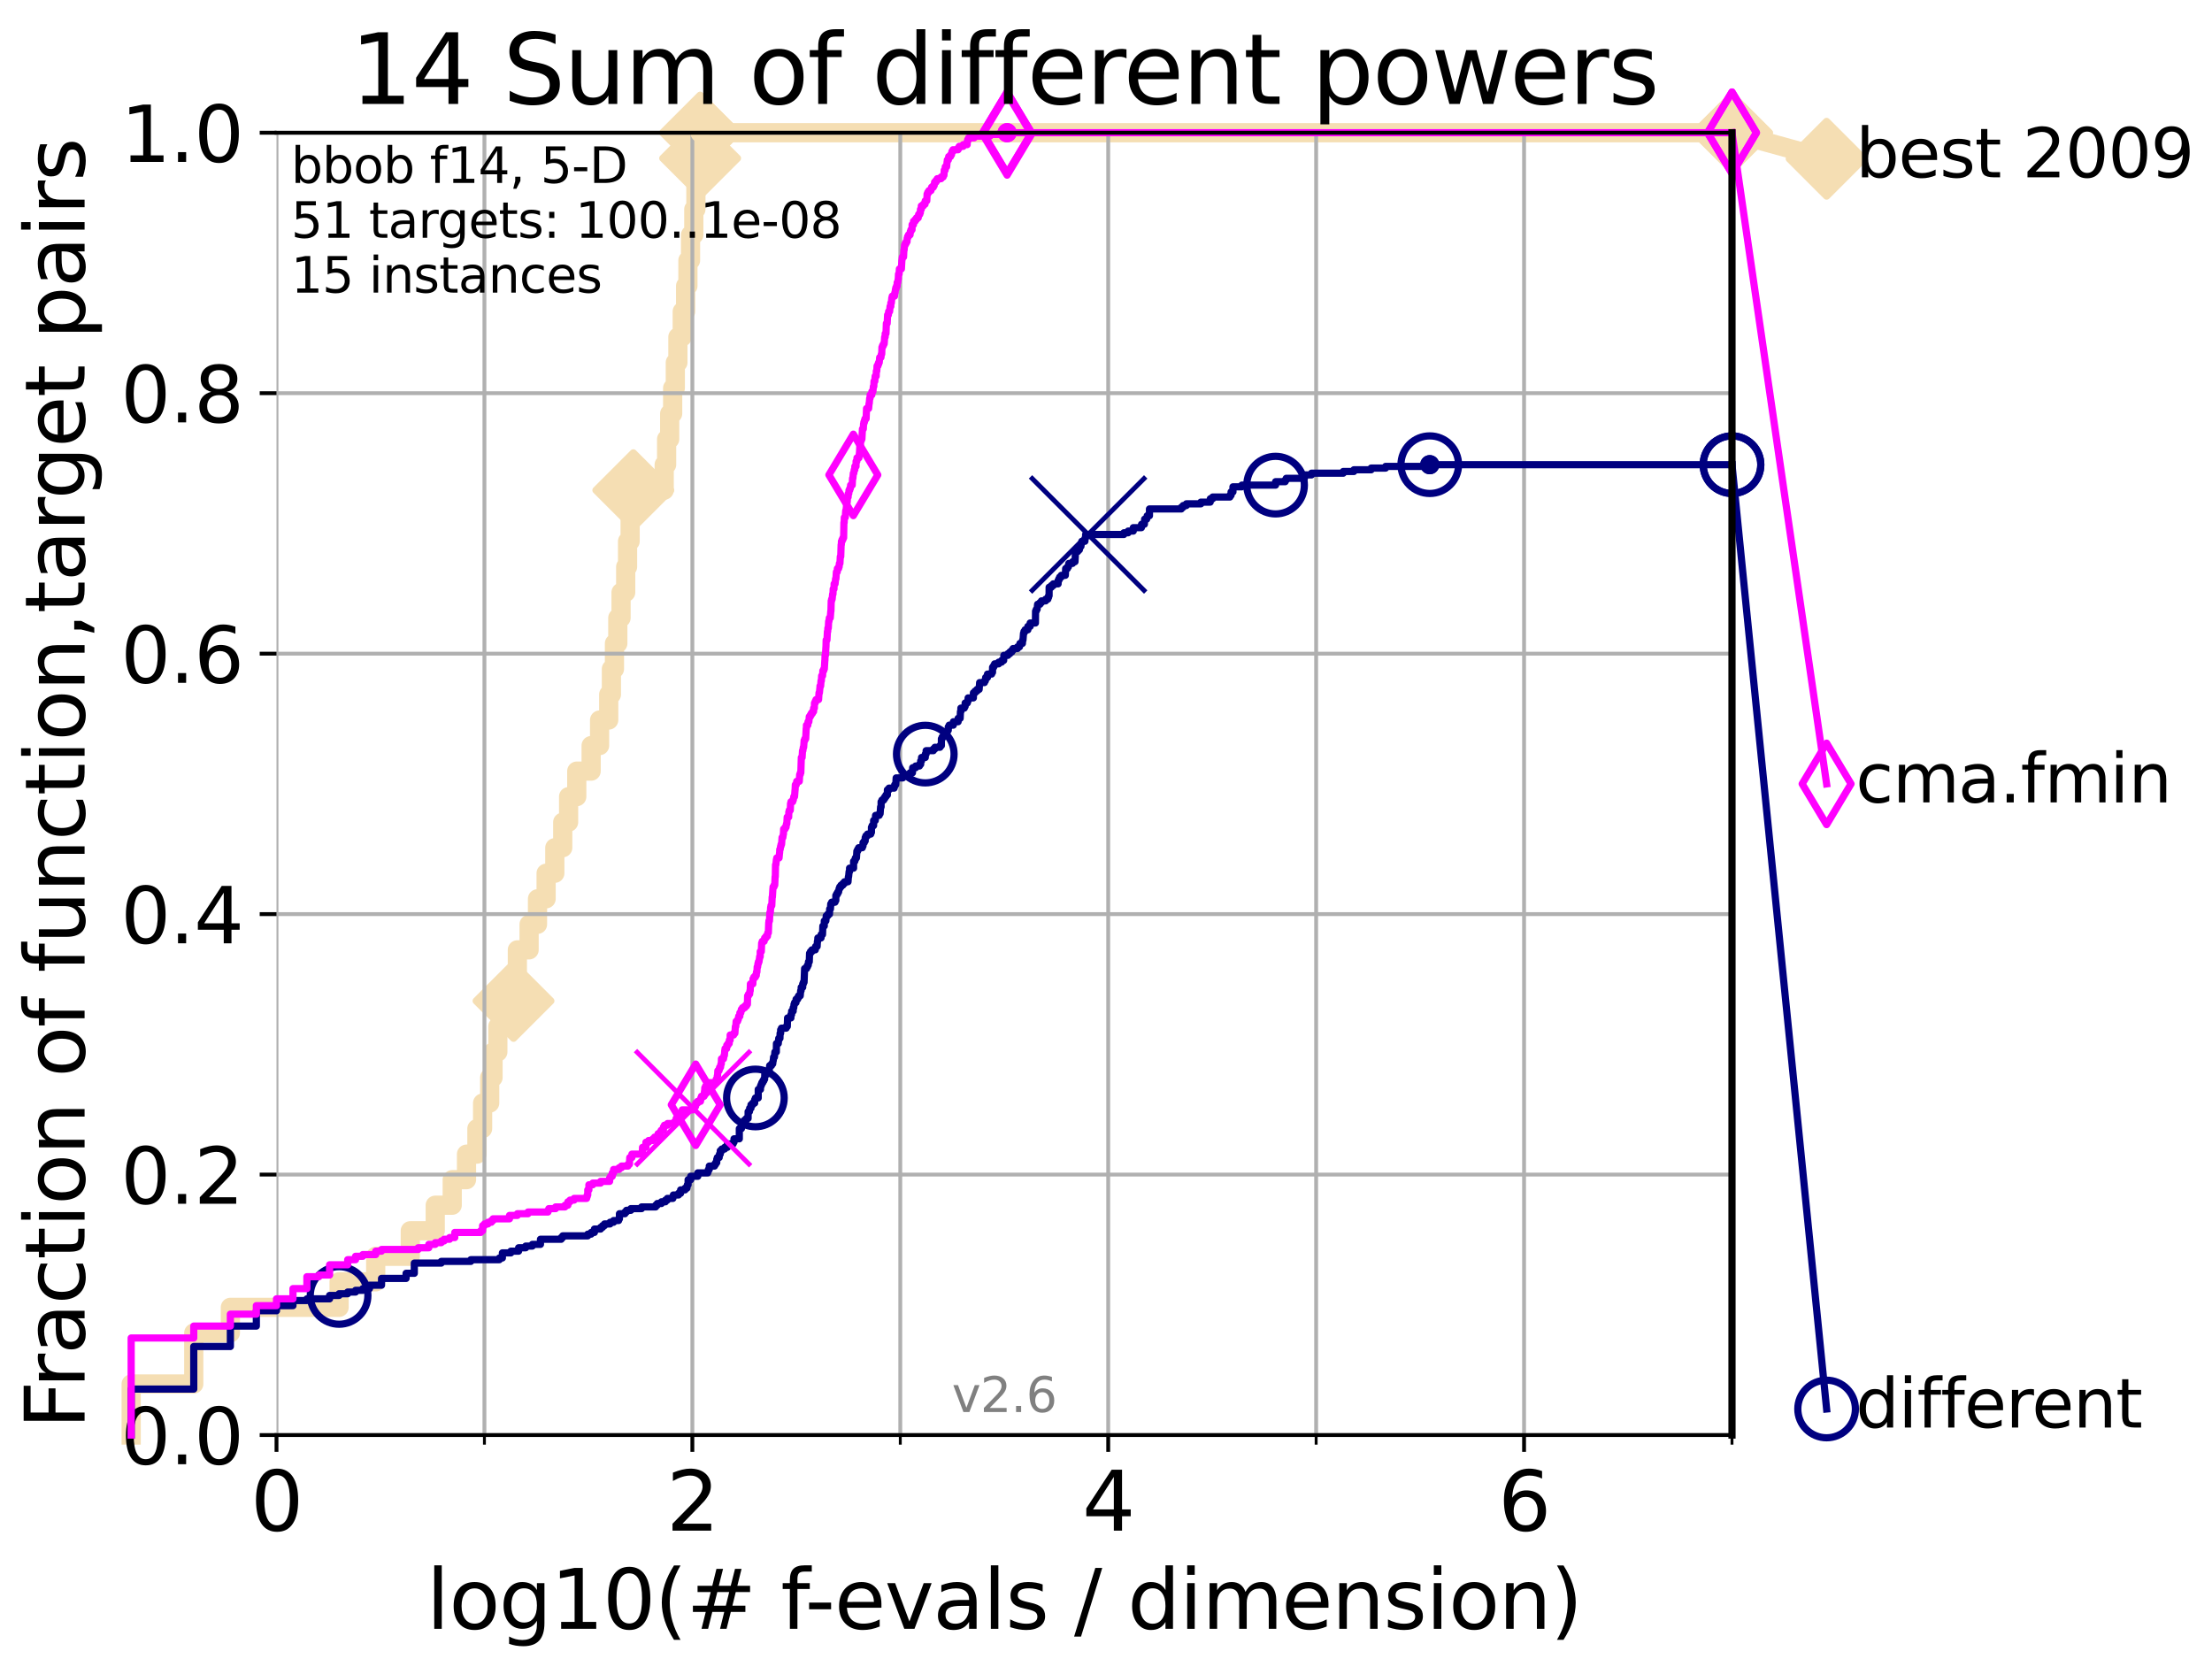 <?xml version="1.0" encoding="utf-8" standalone="no"?>
<!DOCTYPE svg PUBLIC "-//W3C//DTD SVG 1.1//EN"
  "http://www.w3.org/Graphics/SVG/1.1/DTD/svg11.dtd">
<svg height="345.6pt" version="1.1" viewBox="0 0 460.8 345.6" width="460.8pt" xmlns="http://www.w3.org/2000/svg" xmlns:xlink="http://www.w3.org/1999/xlink">
 <defs>
  <style type="text/css">*{stroke-linecap:butt;stroke-linejoin:round;}</style>
 </defs>
 <g id="figure_1">
  <g id="patch_1">
   <path d="M 0 345.6 
L 460.8 345.6 
L 460.8 0 
L 0 0 
z
" style="fill:#ffffff;"/>
  </g>
  <g id="axes_1">
   <g id="patch_2">
    <path d="M 57.6 298.944 
L 360.806 298.944 
L 360.806 27.648 
L 57.6 27.648 
z
" style="fill:#ffffff;"/>
   </g>
   <g id="line2d_1">
    <path d="M 27.324 298.944 
L 27.324 288.305 
L 40.363 288.305 
L 40.363 277.666 
L 47.991 277.666 
L 47.991 272.346 
L 70.639 272.346 
L 70.639 267.027 
L 78.267 267.027 
L 78.267 261.707 
L 85.471 261.707 
L 85.471 256.388 
L 90.668 256.388 
L 90.668 251.068 
L 94.206 251.068 
L 94.206 245.749 
L 97.182 245.749 
L 97.182 240.429 
L 99.347 240.429 
L 99.347 235.11 
L 100.535 235.11 
L 100.535 229.79 
L 102.011 229.79 
L 102.011 224.471 
L 102.708 224.471 
L 102.708 219.151 
L 103.707 219.151 
L 103.707 213.832 
L 105.263 213.832 
L 105.263 208.512 
L 106.974 208.512 
L 106.974 203.192 
L 107.775 203.192 
L 107.775 197.873 
L 110.221 197.873 
L 110.221 192.553 
L 111.972 192.553 
L 111.972 187.234 
L 113.765 187.234 
L 113.765 181.914 
L 115.576 181.914 
L 115.576 176.595 
L 117.227 176.595 
L 117.227 171.275 
L 118.451 171.275 
L 118.451 165.956 
L 120.149 165.956 
L 120.149 160.636 
L 123.145 160.636 
L 123.145 155.317 
L 124.907 155.317 
L 124.907 149.997 
L 126.804 149.997 
L 126.804 144.678 
L 127.366 144.678 
L 127.366 139.358 
L 128.001 139.358 
L 128.001 134.039 
L 128.701 134.039 
L 128.701 128.719 
L 129.376 128.719 
L 129.376 123.4 
L 130.345 123.4 
L 130.345 118.08 
L 130.734 118.08 
L 130.734 112.76 
L 131.266 112.76 
L 131.266 107.441 
L 131.929 107.441 
L 131.929 102.121 
L 138.362 102.121 
L 138.362 96.802 
L 138.869 96.802 
L 138.869 91.482 
L 139.508 91.482 
L 139.508 86.163 
L 140.127 86.163 
L 140.127 80.843 
L 140.68 80.843 
L 140.68 75.524 
L 141.217 75.524 
L 141.217 70.204 
L 142.123 70.204 
L 142.123 64.885 
L 142.825 64.885 
L 142.825 59.565 
L 143.305 59.565 
L 143.305 54.246 
L 143.85 54.246 
L 143.85 48.926 
L 144.529 48.926 
L 144.529 43.607 
L 144.968 43.607 
L 144.968 38.287 
L 145.538 38.287 
L 145.538 32.968 
L 145.852 32.968 
L 145.852 27.648 
L 360.806 27.648 
" style="fill:none;stroke:#f5deb3;stroke-linecap:square;stroke-width:4;"/>
   </g>
   <g id="line2d_2">
    <defs>
     <path d="M -0 7.778 
L 7.778 0 
L 0 -7.778 
L -7.778 -0 
z
" id="mfc68904ec8" style="stroke:#f5deb3;stroke-linejoin:miter;stroke-width:1.5;"/>
    </defs>
    <g>
     <use style="fill:#f5deb3;stroke:#f5deb3;stroke-linejoin:miter;stroke-width:1.5;" x="106.974" xlink:href="#mfc68904ec8" y="208.512"/>
     <use style="fill:#f5deb3;stroke:#f5deb3;stroke-linejoin:miter;stroke-width:1.5;" x="131.929" xlink:href="#mfc68904ec8" y="102.121"/>
     <use style="fill:#f5deb3;stroke:#f5deb3;stroke-linejoin:miter;stroke-width:1.5;" x="145.852" xlink:href="#mfc68904ec8" y="32.968"/>
     <use style="fill:#f5deb3;stroke:#f5deb3;stroke-linejoin:miter;stroke-width:1.5;" x="145.852" xlink:href="#mfc68904ec8" y="27.648"/>
     <use style="fill:#f5deb3;stroke:#f5deb3;stroke-linejoin:miter;stroke-width:1.5;" x="145.852" xlink:href="#mfc68904ec8" y="27.648"/>
     <use style="fill:#f5deb3;stroke:#f5deb3;stroke-linejoin:miter;stroke-width:1.5;" x="360.806" xlink:href="#mfc68904ec8" y="27.648"/>
    </g>
   </g>
   <g id="line2d_3">
    <path style="fill:none;stroke:#f5deb3;stroke-linecap:square;stroke-width:4;"/>
    <g/>
   </g>
   <g id="line2d_4">
    <path d="M 360.806 27.648 
L 380.515 33.074 
" style="fill:none;stroke:#f5deb3;stroke-linecap:square;stroke-width:4;"/>
    <g>
     <use style="fill:#f5deb3;stroke:#f5deb3;stroke-linejoin:miter;stroke-width:1.5;" x="360.806" xlink:href="#mfc68904ec8" y="27.648"/>
     <use style="fill:#f5deb3;stroke:#f5deb3;stroke-linejoin:miter;stroke-width:1.5;" x="380.515" xlink:href="#mfc68904ec8" y="33.074"/>
    </g>
   </g>
   <g id="matplotlib.axis_1">
    <g id="xtick_1">
     <g id="line2d_5">
      <path clip-path="url(#pb08bd20ac5)" d="M 57.6 298.944 
L 57.6 27.648 
" style="fill:none;stroke:#b0b0b0;stroke-linecap:square;stroke-width:0.8;"/>
     </g>
     <g id="line2d_6">
      <defs>
       <path d="M 0 0 
L 0 3.5 
" id="m3a7deabdfc" style="stroke:#000000;stroke-width:0.8;"/>
      </defs>
      <g>
       <use style="stroke:#000000;stroke-width:0.8;" x="57.6" xlink:href="#m3a7deabdfc" y="298.944"/>
      </g>
     </g>
     <g id="text_1">
      <!-- 0 -->
      <g transform="translate(52.192 318.861)scale(0.17 -0.17)">
       <defs>
        <path d="M 2034 4250 
Q 1547 4250 1301 3770 
Q 1056 3291 1056 2328 
Q 1056 1369 1301 889 
Q 1547 409 2034 409 
Q 2525 409 2770 889 
Q 3016 1369 3016 2328 
Q 3016 3291 2770 3770 
Q 2525 4250 2034 4250 
z
M 2034 4750 
Q 2819 4750 3233 4129 
Q 3647 3509 3647 2328 
Q 3647 1150 3233 529 
Q 2819 -91 2034 -91 
Q 1250 -91 836 529 
Q 422 1150 422 2328 
Q 422 3509 836 4129 
Q 1250 4750 2034 4750 
z
" id="DejaVuSans-30" transform="scale(0.016)"/>
       </defs>
       <use xlink:href="#DejaVuSans-30"/>
      </g>
     </g>
    </g>
    <g id="xtick_2">
     <g id="line2d_7">
      <path clip-path="url(#pb08bd20ac5)" d="M 144.23 298.944 
L 144.23 27.648 
" style="fill:none;stroke:#b0b0b0;stroke-linecap:square;stroke-width:0.8;"/>
     </g>
     <g id="line2d_8">
      <g>
       <use style="stroke:#000000;stroke-width:0.8;" x="144.23" xlink:href="#m3a7deabdfc" y="298.944"/>
      </g>
     </g>
     <g id="text_2">
      <!-- 2 -->
      <g transform="translate(138.822 318.861)scale(0.17 -0.17)">
       <defs>
        <path d="M 1228 531 
L 3431 531 
L 3431 0 
L 469 0 
L 469 531 
Q 828 903 1448 1529 
Q 2069 2156 2228 2338 
Q 2531 2678 2651 2914 
Q 2772 3150 2772 3378 
Q 2772 3750 2511 3984 
Q 2250 4219 1831 4219 
Q 1534 4219 1204 4116 
Q 875 4013 500 3803 
L 500 4441 
Q 881 4594 1212 4672 
Q 1544 4750 1819 4750 
Q 2544 4750 2975 4387 
Q 3406 4025 3406 3419 
Q 3406 3131 3298 2873 
Q 3191 2616 2906 2266 
Q 2828 2175 2409 1742 
Q 1991 1309 1228 531 
z
" id="DejaVuSans-32" transform="scale(0.016)"/>
       </defs>
       <use xlink:href="#DejaVuSans-32"/>
      </g>
     </g>
    </g>
    <g id="xtick_3">
     <g id="line2d_9">
      <path clip-path="url(#pb08bd20ac5)" d="M 230.861 298.944 
L 230.861 27.648 
" style="fill:none;stroke:#b0b0b0;stroke-linecap:square;stroke-width:0.8;"/>
     </g>
     <g id="line2d_10">
      <g>
       <use style="stroke:#000000;stroke-width:0.8;" x="230.861" xlink:href="#m3a7deabdfc" y="298.944"/>
      </g>
     </g>
     <g id="text_3">
      <!-- 4 -->
      <g transform="translate(225.453 318.861)scale(0.17 -0.17)">
       <defs>
        <path d="M 2419 4116 
L 825 1625 
L 2419 1625 
L 2419 4116 
z
M 2253 4666 
L 3047 4666 
L 3047 1625 
L 3713 1625 
L 3713 1100 
L 3047 1100 
L 3047 0 
L 2419 0 
L 2419 1100 
L 313 1100 
L 313 1709 
L 2253 4666 
z
" id="DejaVuSans-34" transform="scale(0.016)"/>
       </defs>
       <use xlink:href="#DejaVuSans-34"/>
      </g>
     </g>
    </g>
    <g id="xtick_4">
     <g id="line2d_11">
      <path clip-path="url(#pb08bd20ac5)" d="M 317.491 298.944 
L 317.491 27.648 
" style="fill:none;stroke:#b0b0b0;stroke-linecap:square;stroke-width:0.8;"/>
     </g>
     <g id="line2d_12">
      <g>
       <use style="stroke:#000000;stroke-width:0.8;" x="317.491" xlink:href="#m3a7deabdfc" y="298.944"/>
      </g>
     </g>
     <g id="text_4">
      <!-- 6 -->
      <g transform="translate(312.083 318.861)scale(0.17 -0.17)">
       <defs>
        <path d="M 2113 2584 
Q 1688 2584 1439 2293 
Q 1191 2003 1191 1497 
Q 1191 994 1439 701 
Q 1688 409 2113 409 
Q 2538 409 2786 701 
Q 3034 994 3034 1497 
Q 3034 2003 2786 2293 
Q 2538 2584 2113 2584 
z
M 3366 4563 
L 3366 3988 
Q 3128 4100 2886 4159 
Q 2644 4219 2406 4219 
Q 1781 4219 1451 3797 
Q 1122 3375 1075 2522 
Q 1259 2794 1537 2939 
Q 1816 3084 2150 3084 
Q 2853 3084 3261 2657 
Q 3669 2231 3669 1497 
Q 3669 778 3244 343 
Q 2819 -91 2113 -91 
Q 1303 -91 875 529 
Q 447 1150 447 2328 
Q 447 3434 972 4092 
Q 1497 4750 2381 4750 
Q 2619 4750 2861 4703 
Q 3103 4656 3366 4563 
z
" id="DejaVuSans-36" transform="scale(0.016)"/>
       </defs>
       <use xlink:href="#DejaVuSans-36"/>
      </g>
     </g>
    </g>
    <g id="xtick_5">
     <g id="line2d_13">
      <path clip-path="url(#pb08bd20ac5)" d="M 100.915 298.944 
L 100.915 27.648 
" style="fill:none;stroke:#b0b0b0;stroke-linecap:square;stroke-width:0.8;"/>
     </g>
     <g id="line2d_14">
      <defs>
       <path d="M 0 0 
L 0 2 
" id="m66f89ff134" style="stroke:#000000;stroke-width:0.6;"/>
      </defs>
      <g>
       <use style="stroke:#000000;stroke-width:0.6;" x="100.915" xlink:href="#m66f89ff134" y="298.944"/>
      </g>
     </g>
    </g>
    <g id="xtick_6">
     <g id="line2d_15">
      <path clip-path="url(#pb08bd20ac5)" d="M 187.546 298.944 
L 187.546 27.648 
" style="fill:none;stroke:#b0b0b0;stroke-linecap:square;stroke-width:0.8;"/>
     </g>
     <g id="line2d_16">
      <g>
       <use style="stroke:#000000;stroke-width:0.6;" x="187.546" xlink:href="#m66f89ff134" y="298.944"/>
      </g>
     </g>
    </g>
    <g id="xtick_7">
     <g id="line2d_17">
      <path clip-path="url(#pb08bd20ac5)" d="M 274.176 298.944 
L 274.176 27.648 
" style="fill:none;stroke:#b0b0b0;stroke-linecap:square;stroke-width:0.8;"/>
     </g>
     <g id="line2d_18">
      <g>
       <use style="stroke:#000000;stroke-width:0.6;" x="274.176" xlink:href="#m66f89ff134" y="298.944"/>
      </g>
     </g>
    </g>
    <g id="xtick_8">
     <g id="line2d_19">
      <path clip-path="url(#pb08bd20ac5)" d="M 360.806 298.944 
L 360.806 27.648 
" style="fill:none;stroke:#b0b0b0;stroke-linecap:square;stroke-width:0.8;"/>
     </g>
     <g id="line2d_20">
      <g>
       <use style="stroke:#000000;stroke-width:0.6;" x="360.806" xlink:href="#m66f89ff134" y="298.944"/>
      </g>
     </g>
    </g>
    <g id="text_5">
     <!-- log10(# f-evals / dimension) -->
     <g transform="translate(88.823 339.314)scale(0.17 -0.17)">
      <defs>
       <path d="M 603 4863 
L 1178 4863 
L 1178 0 
L 603 0 
L 603 4863 
z
" id="DejaVuSans-6c" transform="scale(0.016)"/>
       <path d="M 1959 3097 
Q 1497 3097 1228 2736 
Q 959 2375 959 1747 
Q 959 1119 1226 758 
Q 1494 397 1959 397 
Q 2419 397 2687 759 
Q 2956 1122 2956 1747 
Q 2956 2369 2687 2733 
Q 2419 3097 1959 3097 
z
M 1959 3584 
Q 2709 3584 3137 3096 
Q 3566 2609 3566 1747 
Q 3566 888 3137 398 
Q 2709 -91 1959 -91 
Q 1206 -91 779 398 
Q 353 888 353 1747 
Q 353 2609 779 3096 
Q 1206 3584 1959 3584 
z
" id="DejaVuSans-6f" transform="scale(0.016)"/>
       <path d="M 2906 1791 
Q 2906 2416 2648 2759 
Q 2391 3103 1925 3103 
Q 1463 3103 1205 2759 
Q 947 2416 947 1791 
Q 947 1169 1205 825 
Q 1463 481 1925 481 
Q 2391 481 2648 825 
Q 2906 1169 2906 1791 
z
M 3481 434 
Q 3481 -459 3084 -895 
Q 2688 -1331 1869 -1331 
Q 1566 -1331 1297 -1286 
Q 1028 -1241 775 -1147 
L 775 -588 
Q 1028 -725 1275 -790 
Q 1522 -856 1778 -856 
Q 2344 -856 2625 -561 
Q 2906 -266 2906 331 
L 2906 616 
Q 2728 306 2450 153 
Q 2172 0 1784 0 
Q 1141 0 747 490 
Q 353 981 353 1791 
Q 353 2603 747 3093 
Q 1141 3584 1784 3584 
Q 2172 3584 2450 3431 
Q 2728 3278 2906 2969 
L 2906 3500 
L 3481 3500 
L 3481 434 
z
" id="DejaVuSans-67" transform="scale(0.016)"/>
       <path d="M 794 531 
L 1825 531 
L 1825 4091 
L 703 3866 
L 703 4441 
L 1819 4666 
L 2450 4666 
L 2450 531 
L 3481 531 
L 3481 0 
L 794 0 
L 794 531 
z
" id="DejaVuSans-31" transform="scale(0.016)"/>
       <path d="M 1984 4856 
Q 1566 4138 1362 3434 
Q 1159 2731 1159 2009 
Q 1159 1288 1364 580 
Q 1569 -128 1984 -844 
L 1484 -844 
Q 1016 -109 783 600 
Q 550 1309 550 2009 
Q 550 2706 781 3412 
Q 1013 4119 1484 4856 
L 1984 4856 
z
" id="DejaVuSans-28" transform="scale(0.016)"/>
       <path d="M 3272 2816 
L 2363 2816 
L 2100 1772 
L 3016 1772 
L 3272 2816 
z
M 2803 4594 
L 2478 3297 
L 3391 3297 
L 3719 4594 
L 4219 4594 
L 3897 3297 
L 4872 3297 
L 4872 2816 
L 3775 2816 
L 3519 1772 
L 4513 1772 
L 4513 1294 
L 3397 1294 
L 3072 0 
L 2572 0 
L 2894 1294 
L 1978 1294 
L 1656 0 
L 1153 0 
L 1478 1294 
L 494 1294 
L 494 1772 
L 1594 1772 
L 1856 2816 
L 850 2816 
L 850 3297 
L 1978 3297 
L 2297 4594 
L 2803 4594 
z
" id="DejaVuSans-23" transform="scale(0.016)"/>
       <path id="DejaVuSans-20" transform="scale(0.016)"/>
       <path d="M 2375 4863 
L 2375 4384 
L 1825 4384 
Q 1516 4384 1395 4259 
Q 1275 4134 1275 3809 
L 1275 3500 
L 2222 3500 
L 2222 3053 
L 1275 3053 
L 1275 0 
L 697 0 
L 697 3053 
L 147 3053 
L 147 3500 
L 697 3500 
L 697 3744 
Q 697 4328 969 4595 
Q 1241 4863 1831 4863 
L 2375 4863 
z
" id="DejaVuSans-66" transform="scale(0.016)"/>
       <path d="M 313 2009 
L 1997 2009 
L 1997 1497 
L 313 1497 
L 313 2009 
z
" id="DejaVuSans-2d" transform="scale(0.016)"/>
       <path d="M 3597 1894 
L 3597 1613 
L 953 1613 
Q 991 1019 1311 708 
Q 1631 397 2203 397 
Q 2534 397 2845 478 
Q 3156 559 3463 722 
L 3463 178 
Q 3153 47 2828 -22 
Q 2503 -91 2169 -91 
Q 1331 -91 842 396 
Q 353 884 353 1716 
Q 353 2575 817 3079 
Q 1281 3584 2069 3584 
Q 2775 3584 3186 3129 
Q 3597 2675 3597 1894 
z
M 3022 2063 
Q 3016 2534 2758 2815 
Q 2500 3097 2075 3097 
Q 1594 3097 1305 2825 
Q 1016 2553 972 2059 
L 3022 2063 
z
" id="DejaVuSans-65" transform="scale(0.016)"/>
       <path d="M 191 3500 
L 800 3500 
L 1894 563 
L 2988 3500 
L 3597 3500 
L 2284 0 
L 1503 0 
L 191 3500 
z
" id="DejaVuSans-76" transform="scale(0.016)"/>
       <path d="M 2194 1759 
Q 1497 1759 1228 1600 
Q 959 1441 959 1056 
Q 959 750 1161 570 
Q 1363 391 1709 391 
Q 2188 391 2477 730 
Q 2766 1069 2766 1631 
L 2766 1759 
L 2194 1759 
z
M 3341 1997 
L 3341 0 
L 2766 0 
L 2766 531 
Q 2569 213 2275 61 
Q 1981 -91 1556 -91 
Q 1019 -91 701 211 
Q 384 513 384 1019 
Q 384 1609 779 1909 
Q 1175 2209 1959 2209 
L 2766 2209 
L 2766 2266 
Q 2766 2663 2505 2880 
Q 2244 3097 1772 3097 
Q 1472 3097 1187 3025 
Q 903 2953 641 2809 
L 641 3341 
Q 956 3463 1253 3523 
Q 1550 3584 1831 3584 
Q 2591 3584 2966 3190 
Q 3341 2797 3341 1997 
z
" id="DejaVuSans-61" transform="scale(0.016)"/>
       <path d="M 2834 3397 
L 2834 2853 
Q 2591 2978 2328 3040 
Q 2066 3103 1784 3103 
Q 1356 3103 1142 2972 
Q 928 2841 928 2578 
Q 928 2378 1081 2264 
Q 1234 2150 1697 2047 
L 1894 2003 
Q 2506 1872 2764 1633 
Q 3022 1394 3022 966 
Q 3022 478 2636 193 
Q 2250 -91 1575 -91 
Q 1294 -91 989 -36 
Q 684 19 347 128 
L 347 722 
Q 666 556 975 473 
Q 1284 391 1588 391 
Q 1994 391 2212 530 
Q 2431 669 2431 922 
Q 2431 1156 2273 1281 
Q 2116 1406 1581 1522 
L 1381 1569 
Q 847 1681 609 1914 
Q 372 2147 372 2553 
Q 372 3047 722 3315 
Q 1072 3584 1716 3584 
Q 2034 3584 2315 3537 
Q 2597 3491 2834 3397 
z
" id="DejaVuSans-73" transform="scale(0.016)"/>
       <path d="M 1625 4666 
L 2156 4666 
L 531 -594 
L 0 -594 
L 1625 4666 
z
" id="DejaVuSans-2f" transform="scale(0.016)"/>
       <path d="M 2906 2969 
L 2906 4863 
L 3481 4863 
L 3481 0 
L 2906 0 
L 2906 525 
Q 2725 213 2448 61 
Q 2172 -91 1784 -91 
Q 1150 -91 751 415 
Q 353 922 353 1747 
Q 353 2572 751 3078 
Q 1150 3584 1784 3584 
Q 2172 3584 2448 3432 
Q 2725 3281 2906 2969 
z
M 947 1747 
Q 947 1113 1208 752 
Q 1469 391 1925 391 
Q 2381 391 2643 752 
Q 2906 1113 2906 1747 
Q 2906 2381 2643 2742 
Q 2381 3103 1925 3103 
Q 1469 3103 1208 2742 
Q 947 2381 947 1747 
z
" id="DejaVuSans-64" transform="scale(0.016)"/>
       <path d="M 603 3500 
L 1178 3500 
L 1178 0 
L 603 0 
L 603 3500 
z
M 603 4863 
L 1178 4863 
L 1178 4134 
L 603 4134 
L 603 4863 
z
" id="DejaVuSans-69" transform="scale(0.016)"/>
       <path d="M 3328 2828 
Q 3544 3216 3844 3400 
Q 4144 3584 4550 3584 
Q 5097 3584 5394 3201 
Q 5691 2819 5691 2113 
L 5691 0 
L 5113 0 
L 5113 2094 
Q 5113 2597 4934 2840 
Q 4756 3084 4391 3084 
Q 3944 3084 3684 2787 
Q 3425 2491 3425 1978 
L 3425 0 
L 2847 0 
L 2847 2094 
Q 2847 2600 2669 2842 
Q 2491 3084 2119 3084 
Q 1678 3084 1418 2786 
Q 1159 2488 1159 1978 
L 1159 0 
L 581 0 
L 581 3500 
L 1159 3500 
L 1159 2956 
Q 1356 3278 1631 3431 
Q 1906 3584 2284 3584 
Q 2666 3584 2933 3390 
Q 3200 3197 3328 2828 
z
" id="DejaVuSans-6d" transform="scale(0.016)"/>
       <path d="M 3513 2113 
L 3513 0 
L 2938 0 
L 2938 2094 
Q 2938 2591 2744 2837 
Q 2550 3084 2163 3084 
Q 1697 3084 1428 2787 
Q 1159 2491 1159 1978 
L 1159 0 
L 581 0 
L 581 3500 
L 1159 3500 
L 1159 2956 
Q 1366 3272 1645 3428 
Q 1925 3584 2291 3584 
Q 2894 3584 3203 3211 
Q 3513 2838 3513 2113 
z
" id="DejaVuSans-6e" transform="scale(0.016)"/>
       <path d="M 513 4856 
L 1013 4856 
Q 1481 4119 1714 3412 
Q 1947 2706 1947 2009 
Q 1947 1309 1714 600 
Q 1481 -109 1013 -844 
L 513 -844 
Q 928 -128 1133 580 
Q 1338 1288 1338 2009 
Q 1338 2731 1133 3434 
Q 928 4138 513 4856 
z
" id="DejaVuSans-29" transform="scale(0.016)"/>
      </defs>
      <use xlink:href="#DejaVuSans-6c"/>
      <use x="27.783" xlink:href="#DejaVuSans-6f"/>
      <use x="88.965" xlink:href="#DejaVuSans-67"/>
      <use x="152.441" xlink:href="#DejaVuSans-31"/>
      <use x="216.064" xlink:href="#DejaVuSans-30"/>
      <use x="279.688" xlink:href="#DejaVuSans-28"/>
      <use x="318.701" xlink:href="#DejaVuSans-23"/>
      <use x="402.49" xlink:href="#DejaVuSans-20"/>
      <use x="434.277" xlink:href="#DejaVuSans-66"/>
      <use x="463.982" xlink:href="#DejaVuSans-2d"/>
      <use x="500.066" xlink:href="#DejaVuSans-65"/>
      <use x="561.59" xlink:href="#DejaVuSans-76"/>
      <use x="620.77" xlink:href="#DejaVuSans-61"/>
      <use x="682.049" xlink:href="#DejaVuSans-6c"/>
      <use x="709.832" xlink:href="#DejaVuSans-73"/>
      <use x="761.932" xlink:href="#DejaVuSans-20"/>
      <use x="793.719" xlink:href="#DejaVuSans-2f"/>
      <use x="827.41" xlink:href="#DejaVuSans-20"/>
      <use x="859.197" xlink:href="#DejaVuSans-64"/>
      <use x="922.674" xlink:href="#DejaVuSans-69"/>
      <use x="950.457" xlink:href="#DejaVuSans-6d"/>
      <use x="1047.869" xlink:href="#DejaVuSans-65"/>
      <use x="1109.393" xlink:href="#DejaVuSans-6e"/>
      <use x="1172.771" xlink:href="#DejaVuSans-73"/>
      <use x="1224.871" xlink:href="#DejaVuSans-69"/>
      <use x="1252.654" xlink:href="#DejaVuSans-6f"/>
      <use x="1313.836" xlink:href="#DejaVuSans-6e"/>
      <use x="1377.215" xlink:href="#DejaVuSans-29"/>
     </g>
    </g>
   </g>
   <g id="matplotlib.axis_2">
    <g id="ytick_1">
     <g id="line2d_21">
      <path clip-path="url(#pb08bd20ac5)" d="M 57.6 298.944 
L 360.806 298.944 
" style="fill:none;stroke:#b0b0b0;stroke-linecap:square;stroke-width:0.8;"/>
     </g>
     <g id="line2d_22">
      <defs>
       <path d="M 0 0 
L -3.5 0 
" id="m0518217bff" style="stroke:#000000;stroke-width:0.8;"/>
      </defs>
      <g>
       <use style="stroke:#000000;stroke-width:0.8;" x="57.6" xlink:href="#m0518217bff" y="298.944"/>
      </g>
     </g>
     <g id="text_6">
      <!-- 0.0 -->
      <g transform="translate(25.155 305.023)scale(0.16 -0.16)">
       <defs>
        <path d="M 684 794 
L 1344 794 
L 1344 0 
L 684 0 
L 684 794 
z
" id="DejaVuSans-2e" transform="scale(0.016)"/>
       </defs>
       <use xlink:href="#DejaVuSans-30"/>
       <use x="63.623" xlink:href="#DejaVuSans-2e"/>
       <use x="95.41" xlink:href="#DejaVuSans-30"/>
      </g>
     </g>
    </g>
    <g id="ytick_2">
     <g id="line2d_23">
      <path clip-path="url(#pb08bd20ac5)" d="M 57.6 244.685 
L 360.806 244.685 
" style="fill:none;stroke:#b0b0b0;stroke-linecap:square;stroke-width:0.8;"/>
     </g>
     <g id="line2d_24">
      <g>
       <use style="stroke:#000000;stroke-width:0.8;" x="57.6" xlink:href="#m0518217bff" y="244.685"/>
      </g>
     </g>
     <g id="text_7">
      <!-- 0.2 -->
      <g transform="translate(25.155 250.764)scale(0.16 -0.16)">
       <use xlink:href="#DejaVuSans-30"/>
       <use x="63.623" xlink:href="#DejaVuSans-2e"/>
       <use x="95.41" xlink:href="#DejaVuSans-32"/>
      </g>
     </g>
    </g>
    <g id="ytick_3">
     <g id="line2d_25">
      <path clip-path="url(#pb08bd20ac5)" d="M 57.6 190.426 
L 360.806 190.426 
" style="fill:none;stroke:#b0b0b0;stroke-linecap:square;stroke-width:0.8;"/>
     </g>
     <g id="line2d_26">
      <g>
       <use style="stroke:#000000;stroke-width:0.8;" x="57.6" xlink:href="#m0518217bff" y="190.426"/>
      </g>
     </g>
     <g id="text_8">
      <!-- 0.4 -->
      <g transform="translate(25.155 196.504)scale(0.16 -0.16)">
       <use xlink:href="#DejaVuSans-30"/>
       <use x="63.623" xlink:href="#DejaVuSans-2e"/>
       <use x="95.41" xlink:href="#DejaVuSans-34"/>
      </g>
     </g>
    </g>
    <g id="ytick_4">
     <g id="line2d_27">
      <path clip-path="url(#pb08bd20ac5)" d="M 57.6 136.166 
L 360.806 136.166 
" style="fill:none;stroke:#b0b0b0;stroke-linecap:square;stroke-width:0.8;"/>
     </g>
     <g id="line2d_28">
      <g>
       <use style="stroke:#000000;stroke-width:0.8;" x="57.6" xlink:href="#m0518217bff" y="136.166"/>
      </g>
     </g>
     <g id="text_9">
      <!-- 0.6 -->
      <g transform="translate(25.155 142.245)scale(0.16 -0.16)">
       <use xlink:href="#DejaVuSans-30"/>
       <use x="63.623" xlink:href="#DejaVuSans-2e"/>
       <use x="95.41" xlink:href="#DejaVuSans-36"/>
      </g>
     </g>
    </g>
    <g id="ytick_5">
     <g id="line2d_29">
      <path clip-path="url(#pb08bd20ac5)" d="M 57.6 81.907 
L 360.806 81.907 
" style="fill:none;stroke:#b0b0b0;stroke-linecap:square;stroke-width:0.8;"/>
     </g>
     <g id="line2d_30">
      <g>
       <use style="stroke:#000000;stroke-width:0.8;" x="57.6" xlink:href="#m0518217bff" y="81.907"/>
      </g>
     </g>
     <g id="text_10">
      <!-- 0.8 -->
      <g transform="translate(25.155 87.986)scale(0.16 -0.16)">
       <defs>
        <path d="M 2034 2216 
Q 1584 2216 1326 1975 
Q 1069 1734 1069 1313 
Q 1069 891 1326 650 
Q 1584 409 2034 409 
Q 2484 409 2743 651 
Q 3003 894 3003 1313 
Q 3003 1734 2745 1975 
Q 2488 2216 2034 2216 
z
M 1403 2484 
Q 997 2584 770 2862 
Q 544 3141 544 3541 
Q 544 4100 942 4425 
Q 1341 4750 2034 4750 
Q 2731 4750 3128 4425 
Q 3525 4100 3525 3541 
Q 3525 3141 3298 2862 
Q 3072 2584 2669 2484 
Q 3125 2378 3379 2068 
Q 3634 1759 3634 1313 
Q 3634 634 3220 271 
Q 2806 -91 2034 -91 
Q 1263 -91 848 271 
Q 434 634 434 1313 
Q 434 1759 690 2068 
Q 947 2378 1403 2484 
z
M 1172 3481 
Q 1172 3119 1398 2916 
Q 1625 2713 2034 2713 
Q 2441 2713 2670 2916 
Q 2900 3119 2900 3481 
Q 2900 3844 2670 4047 
Q 2441 4250 2034 4250 
Q 1625 4250 1398 4047 
Q 1172 3844 1172 3481 
z
" id="DejaVuSans-38" transform="scale(0.016)"/>
       </defs>
       <use xlink:href="#DejaVuSans-30"/>
       <use x="63.623" xlink:href="#DejaVuSans-2e"/>
       <use x="95.41" xlink:href="#DejaVuSans-38"/>
      </g>
     </g>
    </g>
    <g id="ytick_6">
     <g id="line2d_31">
      <path clip-path="url(#pb08bd20ac5)" d="M 57.6 27.648 
L 360.806 27.648 
" style="fill:none;stroke:#b0b0b0;stroke-linecap:square;stroke-width:0.8;"/>
     </g>
     <g id="line2d_32">
      <g>
       <use style="stroke:#000000;stroke-width:0.8;" x="57.6" xlink:href="#m0518217bff" y="27.648"/>
      </g>
     </g>
     <g id="text_11">
      <!-- 1.0 -->
      <g transform="translate(25.155 33.727)scale(0.16 -0.16)">
       <use xlink:href="#DejaVuSans-31"/>
       <use x="63.623" xlink:href="#DejaVuSans-2e"/>
       <use x="95.41" xlink:href="#DejaVuSans-30"/>
      </g>
     </g>
    </g>
    <g id="text_12">
     <!-- Fraction of function,target pairs -->
     <g transform="translate(17.62 297.681)rotate(-90)scale(0.17 -0.17)">
      <defs>
       <path d="M 628 4666 
L 3309 4666 
L 3309 4134 
L 1259 4134 
L 1259 2759 
L 3109 2759 
L 3109 2228 
L 1259 2228 
L 1259 0 
L 628 0 
L 628 4666 
z
" id="DejaVuSans-46" transform="scale(0.016)"/>
       <path d="M 2631 2963 
Q 2534 3019 2420 3045 
Q 2306 3072 2169 3072 
Q 1681 3072 1420 2755 
Q 1159 2438 1159 1844 
L 1159 0 
L 581 0 
L 581 3500 
L 1159 3500 
L 1159 2956 
Q 1341 3275 1631 3429 
Q 1922 3584 2338 3584 
Q 2397 3584 2469 3576 
Q 2541 3569 2628 3553 
L 2631 2963 
z
" id="DejaVuSans-72" transform="scale(0.016)"/>
       <path d="M 3122 3366 
L 3122 2828 
Q 2878 2963 2633 3030 
Q 2388 3097 2138 3097 
Q 1578 3097 1268 2742 
Q 959 2388 959 1747 
Q 959 1106 1268 751 
Q 1578 397 2138 397 
Q 2388 397 2633 464 
Q 2878 531 3122 666 
L 3122 134 
Q 2881 22 2623 -34 
Q 2366 -91 2075 -91 
Q 1284 -91 818 406 
Q 353 903 353 1747 
Q 353 2603 823 3093 
Q 1294 3584 2113 3584 
Q 2378 3584 2631 3529 
Q 2884 3475 3122 3366 
z
" id="DejaVuSans-63" transform="scale(0.016)"/>
       <path d="M 1172 4494 
L 1172 3500 
L 2356 3500 
L 2356 3053 
L 1172 3053 
L 1172 1153 
Q 1172 725 1289 603 
Q 1406 481 1766 481 
L 2356 481 
L 2356 0 
L 1766 0 
Q 1100 0 847 248 
Q 594 497 594 1153 
L 594 3053 
L 172 3053 
L 172 3500 
L 594 3500 
L 594 4494 
L 1172 4494 
z
" id="DejaVuSans-74" transform="scale(0.016)"/>
       <path d="M 544 1381 
L 544 3500 
L 1119 3500 
L 1119 1403 
Q 1119 906 1312 657 
Q 1506 409 1894 409 
Q 2359 409 2629 706 
Q 2900 1003 2900 1516 
L 2900 3500 
L 3475 3500 
L 3475 0 
L 2900 0 
L 2900 538 
Q 2691 219 2414 64 
Q 2138 -91 1772 -91 
Q 1169 -91 856 284 
Q 544 659 544 1381 
z
M 1991 3584 
L 1991 3584 
z
" id="DejaVuSans-75" transform="scale(0.016)"/>
       <path d="M 750 794 
L 1409 794 
L 1409 256 
L 897 -744 
L 494 -744 
L 750 256 
L 750 794 
z
" id="DejaVuSans-2c" transform="scale(0.016)"/>
       <path d="M 1159 525 
L 1159 -1331 
L 581 -1331 
L 581 3500 
L 1159 3500 
L 1159 2969 
Q 1341 3281 1617 3432 
Q 1894 3584 2278 3584 
Q 2916 3584 3314 3078 
Q 3713 2572 3713 1747 
Q 3713 922 3314 415 
Q 2916 -91 2278 -91 
Q 1894 -91 1617 61 
Q 1341 213 1159 525 
z
M 3116 1747 
Q 3116 2381 2855 2742 
Q 2594 3103 2138 3103 
Q 1681 3103 1420 2742 
Q 1159 2381 1159 1747 
Q 1159 1113 1420 752 
Q 1681 391 2138 391 
Q 2594 391 2855 752 
Q 3116 1113 3116 1747 
z
" id="DejaVuSans-70" transform="scale(0.016)"/>
      </defs>
      <use xlink:href="#DejaVuSans-46"/>
      <use x="50.27" xlink:href="#DejaVuSans-72"/>
      <use x="91.383" xlink:href="#DejaVuSans-61"/>
      <use x="152.662" xlink:href="#DejaVuSans-63"/>
      <use x="207.643" xlink:href="#DejaVuSans-74"/>
      <use x="246.852" xlink:href="#DejaVuSans-69"/>
      <use x="274.635" xlink:href="#DejaVuSans-6f"/>
      <use x="335.816" xlink:href="#DejaVuSans-6e"/>
      <use x="399.195" xlink:href="#DejaVuSans-20"/>
      <use x="430.982" xlink:href="#DejaVuSans-6f"/>
      <use x="492.164" xlink:href="#DejaVuSans-66"/>
      <use x="527.369" xlink:href="#DejaVuSans-20"/>
      <use x="559.156" xlink:href="#DejaVuSans-66"/>
      <use x="594.361" xlink:href="#DejaVuSans-75"/>
      <use x="657.74" xlink:href="#DejaVuSans-6e"/>
      <use x="721.119" xlink:href="#DejaVuSans-63"/>
      <use x="776.1" xlink:href="#DejaVuSans-74"/>
      <use x="815.309" xlink:href="#DejaVuSans-69"/>
      <use x="843.092" xlink:href="#DejaVuSans-6f"/>
      <use x="904.273" xlink:href="#DejaVuSans-6e"/>
      <use x="967.652" xlink:href="#DejaVuSans-2c"/>
      <use x="999.439" xlink:href="#DejaVuSans-74"/>
      <use x="1038.648" xlink:href="#DejaVuSans-61"/>
      <use x="1099.928" xlink:href="#DejaVuSans-72"/>
      <use x="1139.291" xlink:href="#DejaVuSans-67"/>
      <use x="1202.768" xlink:href="#DejaVuSans-65"/>
      <use x="1264.291" xlink:href="#DejaVuSans-74"/>
      <use x="1303.5" xlink:href="#DejaVuSans-20"/>
      <use x="1335.287" xlink:href="#DejaVuSans-70"/>
      <use x="1398.764" xlink:href="#DejaVuSans-61"/>
      <use x="1460.043" xlink:href="#DejaVuSans-69"/>
      <use x="1487.826" xlink:href="#DejaVuSans-72"/>
      <use x="1528.939" xlink:href="#DejaVuSans-73"/>
     </g>
    </g>
   </g>
   <g id="line2d_33">
    <defs>
     <path d="M 0 1.5 
C 0.398 1.5 0.779 1.342 1.061 1.061 
C 1.342 0.779 1.5 0.398 1.5 0 
C 1.5 -0.398 1.342 -0.779 1.061 -1.061 
C 0.779 -1.342 0.398 -1.5 0 -1.5 
C -0.398 -1.5 -0.779 -1.342 -1.061 -1.061 
C -1.342 -0.779 -1.5 -0.398 -1.5 0 
C -1.5 0.398 -1.342 0.779 -1.061 1.061 
C -0.779 1.342 -0.398 1.5 0 1.5 
z
" id="madcd68be1d" style="stroke:#f5deb3;"/>
    </defs>
    <g>
     <use style="fill:#f5deb3;stroke:#f5deb3;" x="145.852" xlink:href="#madcd68be1d" y="27.648"/>
     <use style="fill:#f5deb3;stroke:#f5deb3;" x="145.852" xlink:href="#madcd68be1d" y="27.648"/>
    </g>
   </g>
   <g id="line2d_34">
    <defs>
     <path d="M 0 1.5 
C 0.398 1.5 0.779 1.342 1.061 1.061 
C 1.342 0.779 1.5 0.398 1.5 0 
C 1.5 -0.398 1.342 -0.779 1.061 -1.061 
C 0.779 -1.342 0.398 -1.5 0 -1.5 
C -0.398 -1.5 -0.779 -1.342 -1.061 -1.061 
C -1.342 -0.779 -1.5 -0.398 -1.5 0 
C -1.5 0.398 -1.342 0.779 -1.061 1.061 
C -0.779 1.342 -0.398 1.5 0 1.5 
z
" id="m36a9839dd0" style="stroke:#000080;"/>
    </defs>
    <g>
     <use style="fill:#000080;stroke:#000080;" x="297.847" xlink:href="#m36a9839dd0" y="96.802"/>
     <use style="fill:#000080;stroke:#000080;" x="297.847" xlink:href="#m36a9839dd0" y="96.802"/>
    </g>
   </g>
   <g id="line2d_35">
    <path d="M 27.324 298.944 
L 27.324 289.369 
L 40.363 289.369 
L 40.363 280.503 
L 47.991 280.503 
L 47.991 276.247 
L 53.402 276.247 
L 53.402 273.056 
L 57.6 273.056 
L 57.6 271.992 
L 61.03 271.992 
L 61.03 270.928 
L 63.93 270.928 
L 63.93 270.573 
L 68.657 270.573 
L 68.657 269.864 
L 70.639 269.864 
L 70.639 269.509 
L 72.432 269.509 
L 72.432 269.155 
L 74.069 269.155 
L 74.069 268.8 
L 75.575 268.8 
L 75.575 268.445 
L 76.969 268.445 
L 76.969 267.736 
L 79.481 267.736 
L 79.481 266.318 
L 84.596 266.318 
L 84.596 265.254 
L 86.307 265.254 
L 86.307 263.126 
L 91.923 263.126 
L 91.923 262.771 
L 98.078 262.771 
L 98.078 262.417 
L 104.029 262.417 
L 104.029 262.062 
L 104.656 262.062 
L 104.656 260.998 
L 106.421 260.998 
L 106.421 260.643 
L 108.034 260.643 
L 108.034 259.934 
L 109.52 259.934 
L 109.52 259.579 
L 110.897 259.579 
L 110.897 259.225 
L 112.589 259.225 
L 112.589 258.161 
L 116.908 258.161 
L 116.908 257.806 
L 117.227 257.806 
L 117.227 257.452 
L 122.44 257.452 
L 122.44 257.097 
L 123.145 257.097 
L 123.145 256.742 
L 123.825 256.742 
L 123.825 256.033 
L 125.116 256.033 
L 125.116 255.678 
L 125.527 255.678 
L 125.527 255.324 
L 125.929 255.324 
L 125.929 254.969 
L 127.087 254.969 
L 127.087 254.615 
L 127.822 254.615 
L 127.822 254.26 
L 128.872 254.26 
L 128.872 253.905 
L 129.041 253.905 
L 129.041 252.841 
L 130.187 252.841 
L 130.187 252.487 
L 130.502 252.487 
L 130.502 252.132 
L 131.416 252.132 
L 131.416 251.778 
L 133.656 251.778 
L 133.656 251.423 
L 136.584 251.423 
L 136.584 251.068 
L 136.92 251.068 
L 136.92 250.714 
L 137.788 250.714 
L 137.788 250.359 
L 138.617 250.359 
L 138.617 250.004 
L 139.018 250.004 
L 139.018 249.65 
L 140.173 249.65 
L 140.266 248.94 
L 141.349 248.94 
L 141.349 248.586 
L 141.783 248.586 
L 141.783 247.877 
L 142.703 247.877 
L 142.703 247.522 
L 143.106 247.522 
L 143.186 246.813 
L 143.345 246.813 
L 143.345 245.749 
L 143.889 245.749 
L 143.889 245.039 
L 145.362 245.039 
L 145.362 244.33 
L 147.439 244.33 
L 147.439 243.976 
L 147.566 243.976 
L 147.566 243.621 
L 147.754 243.621 
L 147.754 242.912 
L 148.845 242.912 
L 148.845 242.557 
L 149.079 242.557 
L 149.079 242.202 
L 149.31 242.202 
L 149.31 241.493 
L 149.425 241.493 
L 149.425 241.138 
L 149.82 241.138 
L 149.876 240.429 
L 150.042 240.429 
L 150.042 239.72 
L 150.371 239.72 
L 150.371 239.365 
L 150.959 239.365 
L 150.959 239.011 
L 151.529 239.011 
L 151.529 238.301 
L 152.716 238.301 
L 152.716 237.947 
L 152.907 237.947 
L 152.907 237.237 
L 154.012 237.237 
L 154.012 235.11 
L 154.454 235.11 
L 154.498 234.046 
L 154.843 234.046 
L 154.843 233.691 
L 155.099 233.691 
L 155.099 233.336 
L 155.475 233.336 
L 155.475 232.982 
L 155.844 232.982 
L 155.844 231.563 
L 156.126 231.563 
L 156.166 230.854 
L 156.443 230.854 
L 156.443 230.145 
L 156.793 230.145 
L 156.793 229.79 
L 157.213 229.79 
L 157.213 229.081 
L 157.363 229.081 
L 157.363 228.726 
L 157.953 228.726 
L 157.953 226.953 
L 158.419 226.953 
L 158.419 226.244 
L 158.56 226.244 
L 158.56 225.889 
L 158.7 225.889 
L 158.7 225.534 
L 158.908 225.534 
L 158.908 225.18 
L 159.114 225.18 
L 159.114 224.825 
L 159.284 224.825 
L 159.317 223.761 
L 159.817 223.761 
L 159.817 223.407 
L 160.013 223.407 
L 160.013 223.052 
L 160.239 223.052 
L 160.335 221.988 
L 160.715 221.988 
L 160.715 221.634 
L 160.964 221.634 
L 161.056 220.924 
L 161.087 220.924 
L 161.149 220.215 
L 161.331 220.215 
L 161.422 219.151 
L 161.721 219.151 
L 161.751 217.378 
L 162.133 217.378 
L 162.22 216.314 
L 162.478 216.314 
L 162.507 215.25 
L 162.62 215.25 
L 162.62 214.541 
L 162.789 214.541 
L 162.789 214.186 
L 163.773 214.186 
L 163.773 213.832 
L 164.011 213.832 
L 164.064 212.058 
L 164.759 212.058 
L 164.759 211.349 
L 164.91 211.349 
L 164.91 210.64 
L 165.233 210.64 
L 165.233 209.931 
L 165.355 209.931 
L 165.404 209.221 
L 165.526 209.221 
L 165.526 208.867 
L 165.815 208.867 
L 165.839 208.157 
L 166.17 208.157 
L 166.17 207.803 
L 166.356 207.803 
L 166.356 207.448 
L 166.701 207.448 
L 166.792 206.384 
L 166.883 206.384 
L 166.905 205.675 
L 167.218 205.675 
L 167.218 204.966 
L 167.351 204.966 
L 167.351 204.611 
L 167.504 204.611 
L 167.613 201.774 
L 168.021 201.774 
L 168.021 201.419 
L 168.211 201.419 
L 168.211 201.065 
L 168.379 201.065 
L 168.421 200.355 
L 168.586 200.355 
L 168.648 198.582 
L 168.832 198.582 
L 168.832 198.228 
L 169.135 198.228 
L 169.135 197.873 
L 169.842 197.873 
L 169.9 197.164 
L 170.224 197.164 
L 170.281 196.1 
L 170.337 196.1 
L 170.374 195.39 
L 171.038 195.39 
L 171.056 194.681 
L 171.343 194.681 
L 171.414 192.908 
L 171.713 192.908 
L 171.713 191.844 
L 172.042 191.844 
L 172.127 190.78 
L 172.449 190.78 
L 172.449 190.426 
L 172.798 190.426 
L 172.831 189.362 
L 172.995 189.362 
L 173.06 188.298 
L 173.254 188.298 
L 173.254 187.943 
L 173.949 187.943 
L 173.949 187.589 
L 174.119 187.589 
L 174.119 186.525 
L 174.302 186.525 
L 174.302 186.17 
L 174.514 186.17 
L 174.514 185.815 
L 174.694 185.815 
L 174.798 185.106 
L 174.931 185.106 
L 174.931 184.751 
L 175.194 184.751 
L 175.194 184.397 
L 175.581 184.397 
L 175.581 184.042 
L 175.919 184.042 
L 175.919 183.688 
L 176.658 183.688 
L 176.739 182.624 
L 176.779 182.624 
L 176.885 181.56 
L 176.978 181.56 
L 176.978 180.85 
L 177.817 180.85 
L 177.817 179.432 
L 178.067 179.432 
L 178.067 179.077 
L 178.192 179.077 
L 178.192 178.723 
L 178.413 178.723 
L 178.498 177.304 
L 178.668 177.304 
L 178.668 176.949 
L 178.872 176.949 
L 178.872 176.595 
L 179.632 176.595 
L 179.632 176.24 
L 179.78 176.24 
L 179.78 175.531 
L 180.051 175.531 
L 180.051 175.176 
L 180.241 175.176 
L 180.241 174.467 
L 180.385 174.467 
L 180.385 174.112 
L 180.712 174.112 
L 180.712 173.758 
L 181.392 173.758 
L 181.392 173.403 
L 181.538 173.403 
L 181.538 172.339 
L 181.682 172.339 
L 181.682 171.985 
L 181.988 171.985 
L 181.988 170.921 
L 182.338 170.921 
L 182.398 169.857 
L 183.154 169.857 
L 183.154 169.502 
L 183.343 169.502 
L 183.446 168.084 
L 183.549 168.084 
L 183.549 167.02 
L 183.725 167.02 
L 183.725 166.665 
L 184.099 166.665 
L 184.099 166.31 
L 184.333 166.31 
L 184.333 165.956 
L 184.572 165.956 
L 184.572 165.601 
L 184.861 165.601 
L 184.861 164.537 
L 185.196 164.537 
L 185.196 164.183 
L 186.265 164.183 
L 186.265 163.828 
L 186.386 163.828 
L 186.386 163.473 
L 186.6 163.473 
L 186.687 162.055 
L 188.054 162.055 
L 188.054 161.7 
L 189.273 161.7 
L 189.273 161.346 
L 189.573 161.346 
L 189.573 160.991 
L 190.08 160.991 
L 190.126 159.927 
L 190.751 159.927 
L 190.751 159.572 
L 191.541 159.572 
L 191.541 159.218 
L 191.794 159.218 
L 191.794 158.508 
L 191.974 158.508 
L 191.974 157.799 
L 192.754 157.799 
L 192.754 157.09 
L 192.93 157.09 
L 192.93 156.381 
L 194.429 156.381 
L 194.429 156.026 
L 194.76 156.026 
L 194.76 155.671 
L 195.817 155.671 
L 195.817 155.317 
L 196.11 155.317 
L 196.11 153.898 
L 196.262 153.898 
L 196.262 153.544 
L 196.516 153.544 
L 196.614 152.48 
L 197.347 152.48 
L 197.347 152.125 
L 197.543 152.125 
L 197.543 151.416 
L 197.732 151.416 
L 197.732 151.061 
L 198.592 151.061 
L 198.609 150.352 
L 199.594 150.352 
L 199.594 149.643 
L 200.018 149.643 
L 200.08 148.224 
L 200.168 148.224 
L 200.168 147.515 
L 200.885 147.515 
L 200.885 147.16 
L 201.058 147.16 
L 201.058 146.451 
L 201.504 146.451 
L 201.504 146.096 
L 201.64 146.096 
L 201.679 145.387 
L 202.772 145.387 
L 202.779 144.323 
L 203.12 144.323 
L 203.12 143.968 
L 203.527 143.968 
L 203.527 143.614 
L 203.975 143.614 
L 204.076 142.195 
L 205.074 142.195 
L 205.074 141.841 
L 205.268 141.841 
L 205.33 141.131 
L 205.712 141.131 
L 205.712 140.422 
L 206.571 140.422 
L 206.571 140.067 
L 206.762 140.067 
L 206.77 139.003 
L 206.999 139.003 
L 206.999 138.649 
L 207.196 138.649 
L 207.196 138.294 
L 208.035 138.294 
L 208.035 137.94 
L 208.652 137.94 
L 208.652 137.585 
L 209.086 137.585 
L 209.129 136.521 
L 209.963 136.521 
L 209.963 136.166 
L 210.381 136.166 
L 210.381 135.812 
L 210.781 135.812 
L 210.781 135.457 
L 211.04 135.457 
L 211.04 135.102 
L 211.968 135.102 
L 211.968 134.748 
L 212.381 134.748 
L 212.471 134.039 
L 212.988 134.039 
L 213.034 133.329 
L 213.108 133.329 
L 213.216 131.911 
L 213.314 131.911 
L 213.314 131.556 
L 213.534 131.556 
L 213.534 131.202 
L 214.121 131.202 
L 214.121 130.492 
L 214.603 130.492 
L 214.603 129.783 
L 215.699 129.783 
L 215.726 127.301 
L 215.872 127.301 
L 215.872 126.946 
L 216.048 126.946 
L 216.151 125.882 
L 216.652 125.882 
L 216.652 125.527 
L 216.963 125.527 
L 216.963 125.173 
L 217.831 125.173 
L 217.831 124.818 
L 218.285 124.818 
L 218.285 124.463 
L 218.431 124.463 
L 218.431 124.109 
L 218.544 124.109 
L 218.554 122.336 
L 219.016 122.336 
L 219.016 121.981 
L 219.421 121.981 
L 219.421 121.626 
L 220.424 121.626 
L 220.424 120.917 
L 220.583 120.917 
L 220.583 120.562 
L 220.753 120.562 
L 220.753 120.208 
L 221.083 120.208 
L 221.083 119.853 
L 221.928 119.853 
L 221.999 118.435 
L 222.362 118.435 
L 222.362 118.08 
L 222.579 118.08 
L 222.651 117.371 
L 223.435 117.371 
L 223.435 117.016 
L 223.942 117.016 
L 224.051 114.888 
L 224.524 114.888 
L 224.524 114.534 
L 224.856 114.534 
L 224.955 113.824 
L 225.179 113.824 
L 225.269 113.115 
L 225.367 113.115 
L 225.367 112.76 
L 226.007 112.76 
L 226.06 112.051 
L 226.156 112.051 
L 226.156 111.342 
L 234.126 111.342 
L 234.126 110.987 
L 235.014 110.987 
L 235.014 110.633 
L 236.083 110.633 
L 236.083 109.923 
L 237.776 109.923 
L 237.808 109.214 
L 238.396 109.214 
L 238.447 108.15 
L 238.872 108.15 
L 238.98 107.441 
L 239.455 107.441 
L 239.455 106.022 
L 246.092 106.022 
L 246.092 105.668 
L 246.472 105.668 
L 246.472 105.313 
L 247.137 105.313 
L 247.137 104.958 
L 250.165 104.958 
L 250.165 104.604 
L 252.105 104.604 
L 252.129 103.895 
L 252.623 103.895 
L 252.623 103.54 
L 256.21 103.54 
L 256.21 103.185 
L 256.453 103.185 
L 256.453 102.476 
L 256.846 102.476 
L 256.846 101.412 
L 258.694 101.412 
L 258.694 101.058 
L 265.726 101.058 
L 265.726 100.348 
L 267.721 100.348 
L 267.721 99.994 
L 267.949 99.994 
L 267.949 99.639 
L 271.734 99.639 
L 271.734 98.93 
L 273.212 98.93 
L 273.212 98.575 
L 279.82 98.575 
L 279.82 98.22 
L 282.035 98.22 
L 282.035 97.866 
L 285.634 97.866 
L 285.634 97.511 
L 288.653 97.511 
L 288.653 97.157 
L 297.847 97.157 
L 297.847 96.802 
L 360.806 96.802 
L 360.806 96.802 
" style="fill:none;stroke:#000080;stroke-linecap:square;stroke-width:1.5;"/>
   </g>
   <g id="line2d_36">
    <defs>
     <path d="M 0 6 
C 1.591 6 3.117 5.368 4.243 4.243 
C 5.368 3.117 6 1.591 6 0 
C 6 -1.591 5.368 -3.117 4.243 -4.243 
C 3.117 -5.368 1.591 -6 0 -6 
C -1.591 -6 -3.117 -5.368 -4.243 -4.243 
C -5.368 -3.117 -6 -1.591 -6 0 
C -6 1.591 -5.368 3.117 -4.243 4.243 
C -3.117 5.368 -1.591 6 0 6 
z
" id="mb73b57f332" style="stroke:#000080;stroke-width:1.5;"/>
    </defs>
    <g>
     <use style="fill-opacity:0;stroke:#000080;stroke-width:1.5;" x="70.639" xlink:href="#mb73b57f332" y="269.864"/>
     <use style="fill-opacity:0;stroke:#000080;stroke-width:1.5;" x="157.363" xlink:href="#mb73b57f332" y="228.726"/>
     <use style="fill-opacity:0;stroke:#000080;stroke-width:1.5;" x="192.754" xlink:href="#mb73b57f332" y="157.09"/>
     <use style="fill-opacity:0;stroke:#000080;stroke-width:1.5;" x="265.726" xlink:href="#mb73b57f332" y="101.058"/>
     <use style="fill-opacity:0;stroke:#000080;stroke-width:1.5;" x="297.847" xlink:href="#mb73b57f332" y="96.802"/>
     <use style="fill-opacity:0;stroke:#000080;stroke-width:1.5;" x="360.806" xlink:href="#mb73b57f332" y="96.802"/>
    </g>
   </g>
   <g id="line2d_37">
    <path style="fill:none;stroke:#000080;stroke-linecap:square;stroke-width:1.5;"/>
    <g/>
   </g>
   <g id="line2d_38">
    <path clip-path="url(#pb08bd20ac5)" d="M 226.673 111.342 
" style="fill:none;stroke:#000080;stroke-linecap:square;stroke-width:1.5;"/>
    <defs>
     <path d="M -12 12 
L 12 -12 
M -12 -12 
L 12 12 
" id="ma2d1051b29" style="stroke:#000080;"/>
    </defs>
    <g clip-path="url(#pb08bd20ac5)">
     <use style="fill:#000080;stroke:#000080;" x="226.673" xlink:href="#ma2d1051b29" y="111.342"/>
    </g>
   </g>
   <g id="line2d_39">
    <defs>
     <path d="M 0 1.5 
C 0.398 1.5 0.779 1.342 1.061 1.061 
C 1.342 0.779 1.5 0.398 1.5 0 
C 1.5 -0.398 1.342 -0.779 1.061 -1.061 
C 0.779 -1.342 0.398 -1.5 0 -1.5 
C -0.398 -1.5 -0.779 -1.342 -1.061 -1.061 
C -1.342 -0.779 -1.5 -0.398 -1.5 0 
C -1.5 0.398 -1.342 0.779 -1.061 1.061 
C -0.779 1.342 -0.398 1.5 0 1.5 
z
" id="m9cd033539d" style="stroke:#ff00ff;"/>
    </defs>
    <g>
     <use style="fill:#ff00ff;stroke:#ff00ff;" x="209.799" xlink:href="#m9cd033539d" y="27.648"/>
     <use style="fill:#ff00ff;stroke:#ff00ff;" x="209.799" xlink:href="#m9cd033539d" y="27.648"/>
    </g>
   </g>
   <g id="line2d_40">
    <path d="M 27.324 298.944 
L 27.324 278.73 
L 40.363 278.73 
L 40.363 276.247 
L 47.991 276.247 
L 47.991 273.765 
L 53.402 273.765 
L 53.402 271.992 
L 57.6 271.992 
L 57.6 270.573 
L 61.03 270.573 
L 61.03 268.445 
L 63.93 268.445 
L 63.93 265.963 
L 66.441 265.963 
L 66.441 265.608 
L 68.657 265.608 
L 68.657 263.48 
L 72.432 263.48 
L 72.432 262.417 
L 74.069 262.417 
L 74.069 261.707 
L 75.575 261.707 
L 75.575 261.353 
L 78.267 261.353 
L 78.267 260.643 
L 79.481 260.643 
L 79.481 260.289 
L 87.108 260.289 
L 87.108 259.934 
L 89.324 259.934 
L 89.324 259.225 
L 90.668 259.225 
L 90.668 258.87 
L 91.923 258.87 
L 91.923 258.516 
L 92.52 258.516 
L 92.52 258.161 
L 93.66 258.161 
L 93.66 257.806 
L 94.736 257.806 
L 94.736 256.742 
L 100.147 256.742 
L 100.147 256.388 
L 100.535 256.388 
L 100.535 255.324 
L 100.915 255.324 
L 100.915 254.969 
L 101.653 254.969 
L 101.653 254.615 
L 102.363 254.615 
L 102.363 254.26 
L 102.708 254.26 
L 102.708 253.905 
L 106.138 253.905 
L 106.138 253.196 
L 107.775 253.196 
L 107.775 252.841 
L 109.99 252.841 
L 109.99 252.487 
L 114.142 252.487 
L 114.142 252.132 
L 114.327 252.132 
L 114.327 251.778 
L 115.747 251.778 
L 115.747 251.423 
L 117.695 251.423 
L 117.695 251.068 
L 118.302 251.068 
L 118.302 250.359 
L 118.745 250.359 
L 118.745 250.004 
L 119.6 250.004 
L 119.6 249.65 
L 122.199 249.65 
L 122.199 249.295 
L 122.32 249.295 
L 122.32 248.94 
L 122.44 248.94 
L 122.44 247.877 
L 122.678 247.877 
L 122.678 246.813 
L 123.488 246.813 
L 123.488 246.458 
L 125.116 246.458 
L 125.116 246.103 
L 126.994 246.103 
L 126.994 245.394 
L 127.181 245.394 
L 127.181 245.039 
L 127.55 245.039 
L 127.55 244.33 
L 127.822 244.33 
L 127.822 243.621 
L 128.957 243.621 
L 128.957 243.266 
L 129.458 243.266 
L 129.458 242.912 
L 130.811 242.912 
L 130.811 242.557 
L 131.116 242.557 
L 131.191 241.138 
L 131.637 241.138 
L 131.637 240.429 
L 133.788 240.429 
L 133.853 239.011 
L 134.558 239.011 
L 134.558 237.947 
L 135.116 237.947 
L 135.116 237.592 
L 136.011 237.592 
L 136.011 237.237 
L 136.357 237.237 
L 136.357 236.883 
L 137.086 236.883 
L 137.086 236.174 
L 137.521 236.174 
L 137.521 235.819 
L 137.735 235.819 
L 137.735 235.464 
L 138.207 235.464 
L 138.207 234.755 
L 138.413 234.755 
L 138.413 234.4 
L 139.068 234.4 
L 139.068 234.046 
L 140.497 234.046 
L 140.497 233.691 
L 140.861 233.691 
L 140.861 232.982 
L 141.911 232.982 
L 141.911 232.627 
L 142.123 232.627 
L 142.123 231.209 
L 144.268 231.209 
L 144.268 230.854 
L 144.64 230.854 
L 144.64 230.499 
L 144.896 230.499 
L 144.932 229.79 
L 145.327 229.79 
L 145.327 229.435 
L 145.92 229.435 
L 145.989 228.726 
L 146.126 228.726 
L 146.126 228.372 
L 146.662 228.372 
L 146.761 227.308 
L 146.794 227.308 
L 146.827 226.598 
L 146.99 226.598 
L 146.99 226.244 
L 147.28 226.244 
L 147.28 225.889 
L 147.816 225.889 
L 147.816 225.534 
L 149.166 225.534 
L 149.195 224.825 
L 149.367 224.825 
L 149.425 224.116 
L 149.482 224.116 
L 149.538 223.052 
L 149.792 223.052 
L 149.792 222.697 
L 149.904 222.697 
L 149.904 222.343 
L 150.097 222.343 
L 150.18 221.634 
L 150.262 221.634 
L 150.289 220.57 
L 150.721 220.57 
L 150.827 219.86 
L 150.906 219.86 
L 150.985 218.796 
L 151.038 218.796 
L 151.038 218.442 
L 151.375 218.442 
L 151.401 217.733 
L 151.656 217.733 
L 151.656 217.378 
L 151.908 217.378 
L 151.933 216.669 
L 152.107 216.669 
L 152.107 215.605 
L 152.835 215.605 
L 152.835 215.25 
L 153.095 215.25 
L 153.189 213.832 
L 153.282 213.832 
L 153.352 212.768 
L 153.651 212.768 
L 153.651 212.413 
L 153.787 212.413 
L 153.877 211.704 
L 154.124 211.704 
L 154.124 210.994 
L 154.323 210.994 
L 154.432 210.285 
L 154.671 210.285 
L 154.671 209.931 
L 155.141 209.931 
L 155.141 209.576 
L 155.495 209.576 
L 155.495 209.221 
L 155.701 209.221 
L 155.742 207.448 
L 155.925 207.448 
L 155.925 207.093 
L 156.166 207.093 
L 156.225 206.384 
L 156.285 206.384 
L 156.324 204.966 
L 156.832 204.966 
L 156.87 203.902 
L 157.042 203.902 
L 157.042 203.547 
L 157.363 203.547 
L 157.363 203.192 
L 157.55 203.192 
L 157.587 202.483 
L 157.679 202.483 
L 157.734 201.419 
L 157.826 201.419 
L 157.899 200.71 
L 157.989 200.71 
L 157.989 200.355 
L 158.116 200.355 
L 158.205 199.646 
L 158.241 199.646 
L 158.241 199.291 
L 158.366 199.291 
L 158.366 198.228 
L 158.595 198.228 
L 158.665 196.454 
L 158.787 196.454 
L 158.787 196.1 
L 159.182 196.1 
L 159.284 195.39 
L 159.569 195.39 
L 159.569 195.036 
L 159.866 195.036 
L 159.931 194.327 
L 160.062 194.327 
L 160.142 192.199 
L 160.175 192.199 
L 160.175 191.844 
L 160.287 191.844 
L 160.383 190.071 
L 160.479 190.071 
L 160.542 189.007 
L 160.605 189.007 
L 160.605 188.652 
L 160.778 188.652 
L 160.855 186.879 
L 160.902 186.879 
L 161.01 185.106 
L 161.041 185.106 
L 161.041 184.751 
L 161.24 184.751 
L 161.24 184.397 
L 161.392 184.397 
L 161.467 182.624 
L 161.512 182.624 
L 161.557 180.141 
L 161.632 180.141 
L 161.736 179.077 
L 161.81 179.077 
L 161.81 178.723 
L 162.292 178.723 
L 162.392 177.659 
L 162.407 177.659 
L 162.435 176.949 
L 162.521 176.949 
L 162.62 176.24 
L 162.705 176.24 
L 162.705 175.886 
L 162.817 175.886 
L 162.915 174.467 
L 163.081 174.467 
L 163.178 173.758 
L 163.205 173.758 
L 163.246 172.694 
L 163.545 172.694 
L 163.545 172.339 
L 163.746 172.339 
L 163.826 171.63 
L 163.906 171.63 
L 163.985 170.211 
L 164.298 170.211 
L 164.324 169.147 
L 164.414 169.147 
L 164.414 168.793 
L 164.632 168.793 
L 164.683 167.374 
L 164.771 167.374 
L 164.771 167.02 
L 165.134 167.02 
L 165.134 166.665 
L 165.257 166.665 
L 165.355 165.956 
L 165.514 165.956 
L 165.623 164.537 
L 165.635 164.537 
L 165.683 163.473 
L 165.886 163.473 
L 165.969 162.764 
L 166.507 162.764 
L 166.587 161.346 
L 166.713 161.346 
L 166.713 160.991 
L 166.826 160.991 
L 166.928 157.799 
L 167.096 157.799 
L 167.174 156.381 
L 167.252 156.381 
L 167.34 155.671 
L 167.417 155.671 
L 167.515 154.253 
L 167.657 154.253 
L 167.657 153.898 
L 167.84 153.898 
L 167.947 151.77 
L 167.989 151.77 
L 168 151.061 
L 168.285 151.061 
L 168.327 150.352 
L 168.504 150.352 
L 168.586 149.288 
L 168.812 149.288 
L 168.812 148.933 
L 169.014 148.933 
L 169.014 148.579 
L 169.264 148.579 
L 169.264 148.224 
L 169.482 148.224 
L 169.492 147.515 
L 169.648 147.515 
L 169.668 146.451 
L 169.823 146.451 
L 169.823 146.096 
L 169.986 146.096 
L 169.986 145.742 
L 170.524 145.742 
L 170.617 144.323 
L 170.7 144.323 
L 170.801 143.259 
L 170.819 143.259 
L 170.819 142.904 
L 170.956 142.904 
L 171.028 141.841 
L 171.101 141.841 
L 171.164 140.777 
L 171.36 140.777 
L 171.414 139.713 
L 171.599 139.713 
L 171.599 139.358 
L 171.722 139.358 
L 171.826 137.585 
L 171.843 137.585 
L 171.869 136.521 
L 171.956 136.521 
L 172.059 134.748 
L 172.067 134.748 
L 172.102 133.329 
L 172.272 133.329 
L 172.365 131.556 
L 172.424 131.556 
L 172.457 130.847 
L 172.549 130.847 
L 172.624 129.428 
L 172.691 129.428 
L 172.765 128.719 
L 172.962 128.719 
L 173.068 127.301 
L 173.101 127.301 
L 173.157 125.173 
L 173.238 125.173 
L 173.238 124.818 
L 173.35 124.818 
L 173.454 123.754 
L 173.526 123.754 
L 173.565 122.69 
L 173.738 122.69 
L 173.762 121.626 
L 173.964 121.626 
L 174.065 120.562 
L 174.142 120.562 
L 174.234 119.144 
L 174.416 119.144 
L 174.439 118.435 
L 174.694 118.435 
L 174.694 118.08 
L 174.812 118.08 
L 174.857 117.371 
L 174.975 117.371 
L 175.048 115.952 
L 175.143 115.952 
L 175.223 113.47 
L 175.266 113.47 
L 175.288 112.76 
L 175.417 112.76 
L 175.417 112.406 
L 175.588 112.406 
L 175.588 112.051 
L 175.744 112.051 
L 175.8 108.859 
L 175.856 108.859 
L 175.884 107.796 
L 176.086 107.796 
L 176.176 106.377 
L 176.245 106.377 
L 176.354 105.313 
L 176.361 105.313 
L 176.429 104.604 
L 176.49 104.604 
L 176.551 103.54 
L 176.685 103.54 
L 176.699 102.831 
L 176.819 102.831 
L 176.865 102.121 
L 177.017 102.121 
L 177.017 101.767 
L 177.142 101.767 
L 177.194 101.058 
L 177.531 101.058 
L 177.601 99.639 
L 177.671 99.639 
L 177.766 98.575 
L 177.867 98.575 
L 177.949 97.866 
L 178.074 97.866 
L 178.074 97.157 
L 178.327 97.157 
L 178.339 96.093 
L 178.498 96.093 
L 178.523 95.383 
L 178.931 95.383 
L 179.038 94.319 
L 179.044 94.319 
L 179.127 92.901 
L 179.209 92.901 
L 179.308 91.837 
L 179.407 91.837 
L 179.407 91.482 
L 179.552 91.482 
L 179.661 89.355 
L 179.843 89.355 
L 179.894 88.291 
L 179.956 88.291 
L 179.956 87.936 
L 180.079 87.936 
L 180.079 87.581 
L 180.191 87.581 
L 180.191 87.227 
L 180.429 87.227 
L 180.516 85.099 
L 180.949 85.099 
L 181.044 84.035 
L 181.082 84.035 
L 181.166 82.971 
L 181.251 82.971 
L 181.266 82.262 
L 181.62 82.262 
L 181.631 81.553 
L 181.846 81.553 
L 181.937 80.489 
L 182.033 80.489 
L 182.069 79.425 
L 182.239 79.425 
L 182.309 78.361 
L 182.526 78.361 
L 182.555 77.297 
L 182.648 77.297 
L 182.707 76.233 
L 182.891 76.233 
L 182.891 75.878 
L 183.025 75.878 
L 183.025 75.524 
L 183.164 75.524 
L 183.254 74.46 
L 183.516 74.46 
L 183.6 73.751 
L 183.679 73.751 
L 183.725 72.332 
L 183.854 72.332 
L 183.854 71.977 
L 184.036 71.977 
L 184.036 71.623 
L 184.194 71.623 
L 184.288 70.204 
L 184.395 70.204 
L 184.4 69.495 
L 184.568 69.495 
L 184.647 67.367 
L 184.817 67.367 
L 184.904 65.594 
L 185.072 65.594 
L 185.119 64.885 
L 185.324 64.885 
L 185.417 63.821 
L 185.572 63.821 
L 185.572 63.112 
L 185.684 63.112 
L 185.78 62.048 
L 185.87 62.048 
L 185.87 61.693 
L 186.346 61.693 
L 186.402 60.984 
L 186.469 60.984 
L 186.537 60.274 
L 186.616 60.274 
L 186.616 59.92 
L 186.762 59.92 
L 186.762 59.565 
L 186.891 59.565 
L 186.895 58.856 
L 187.011 58.856 
L 187.108 58.147 
L 187.127 58.147 
L 187.177 57.083 
L 187.303 57.083 
L 187.357 56.019 
L 187.777 56.019 
L 187.877 54.246 
L 187.892 54.246 
L 187.973 53.536 
L 188.229 53.536 
L 188.291 52.118 
L 188.341 52.118 
L 188.428 51.054 
L 188.567 51.054 
L 188.567 50.699 
L 188.766 50.699 
L 188.766 50.345 
L 188.955 50.345 
L 188.976 49.635 
L 189.066 49.635 
L 189.066 49.281 
L 189.249 49.281 
L 189.249 48.926 
L 189.583 48.926 
L 189.634 48.217 
L 189.761 48.217 
L 189.761 47.862 
L 189.994 47.862 
L 190.007 46.798 
L 190.292 46.798 
L 190.305 46.089 
L 190.646 46.089 
L 190.646 45.734 
L 190.919 45.734 
L 190.919 45.38 
L 191.283 45.38 
L 191.36 44.67 
L 191.598 44.67 
L 191.598 44.316 
L 191.728 44.316 
L 191.749 43.607 
L 191.92 43.607 
L 191.923 42.897 
L 192.345 42.897 
L 192.345 42.543 
L 192.7 42.543 
L 192.737 41.833 
L 193.068 41.833 
L 193.132 40.415 
L 193.269 40.415 
L 193.269 40.06 
L 193.512 40.06 
L 193.512 39.706 
L 193.937 39.706 
L 193.937 39.351 
L 194.068 39.351 
L 194.068 38.996 
L 194.431 38.996 
L 194.431 38.642 
L 194.616 38.642 
L 194.69 37.932 
L 194.994 37.932 
L 194.994 37.578 
L 195.251 37.578 
L 195.251 37.223 
L 196.045 37.223 
L 196.045 36.869 
L 196.472 36.869 
L 196.472 36.514 
L 196.644 36.514 
L 196.704 35.45 
L 196.891 35.45 
L 196.916 34.741 
L 197.199 34.741 
L 197.3 33.677 
L 197.341 33.677 
L 197.341 33.322 
L 197.556 33.322 
L 197.631 32.613 
L 198.008 32.613 
L 198.008 32.258 
L 198.21 32.258 
L 198.304 31.549 
L 198.523 31.549 
L 198.523 31.194 
L 199.584 31.194 
L 199.584 30.84 
L 199.823 30.84 
L 199.823 30.485 
L 200.65 30.485 
L 200.65 30.13 
L 201.479 30.13 
L 201.494 29.421 
L 201.596 29.421 
L 201.596 29.067 
L 201.776 29.067 
L 201.776 28.712 
L 202.934 28.712 
L 202.934 28.357 
L 206.233 28.357 
L 206.233 28.003 
L 209.799 28.003 
L 209.799 27.648 
L 360.806 27.648 
L 360.806 27.648 
" style="fill:none;stroke:#ff00ff;stroke-linecap:square;stroke-width:1.5;"/>
   </g>
   <g id="line2d_41">
    <defs>
     <path d="M -0 8.485 
L 5.091 0 
L 0 -8.485 
L -5.091 -0 
z
" id="m9e321530b9" style="stroke:#ff00ff;stroke-linejoin:miter;stroke-width:1.5;"/>
    </defs>
    <g>
     <use style="fill-opacity:0;stroke:#ff00ff;stroke-linejoin:miter;stroke-width:1.5;" x="144.932" xlink:href="#m9e321530b9" y="230.145"/>
     <use style="fill-opacity:0;stroke:#ff00ff;stroke-linejoin:miter;stroke-width:1.5;" x="177.766" xlink:href="#m9e321530b9" y="98.93"/>
     <use style="fill-opacity:0;stroke:#ff00ff;stroke-linejoin:miter;stroke-width:1.5;" x="209.799" xlink:href="#m9e321530b9" y="28.003"/>
     <use style="fill-opacity:0;stroke:#ff00ff;stroke-linejoin:miter;stroke-width:1.5;" x="209.799" xlink:href="#m9e321530b9" y="27.648"/>
     <use style="fill-opacity:0;stroke:#ff00ff;stroke-linejoin:miter;stroke-width:1.5;" x="209.799" xlink:href="#m9e321530b9" y="27.648"/>
     <use style="fill-opacity:0;stroke:#ff00ff;stroke-linejoin:miter;stroke-width:1.5;" x="360.806" xlink:href="#m9e321530b9" y="27.648"/>
    </g>
   </g>
   <g id="line2d_42">
    <path style="fill:none;stroke:#ff00ff;stroke-linecap:square;stroke-width:1.5;"/>
    <g/>
   </g>
   <g id="line2d_43">
    <path clip-path="url(#pb08bd20ac5)" d="M 144.38 230.854 
" style="fill:none;stroke:#ff00ff;stroke-linecap:square;stroke-width:1.5;"/>
    <defs>
     <path d="M -12 12 
L 12 -12 
M -12 -12 
L 12 12 
" id="m000e9407fc" style="stroke:#ff00ff;"/>
    </defs>
    <g clip-path="url(#pb08bd20ac5)">
     <use style="fill:#ff00ff;stroke:#ff00ff;" x="144.38" xlink:href="#m000e9407fc" y="230.854"/>
    </g>
   </g>
   <g id="line2d_44">
    <path d="M 360.806 96.802 
L 380.515 293.518 
" style="fill:none;stroke:#000080;stroke-linecap:square;stroke-width:1.5;"/>
    <g>
     <use style="fill-opacity:0;stroke:#000080;stroke-width:1.5;" x="360.806" xlink:href="#mb73b57f332" y="96.802"/>
     <use style="fill-opacity:0;stroke:#000080;stroke-width:1.5;" x="380.515" xlink:href="#mb73b57f332" y="293.518"/>
    </g>
   </g>
   <g id="line2d_45">
    <path d="M 360.806 27.648 
L 380.515 163.296 
" style="fill:none;stroke:#ff00ff;stroke-linecap:square;stroke-width:1.5;"/>
    <g>
     <use style="fill-opacity:0;stroke:#ff00ff;stroke-linejoin:miter;stroke-width:1.5;" x="360.806" xlink:href="#m9e321530b9" y="27.648"/>
     <use style="fill-opacity:0;stroke:#ff00ff;stroke-linejoin:miter;stroke-width:1.5;" x="380.515" xlink:href="#m9e321530b9" y="163.296"/>
    </g>
   </g>
   <g id="line2d_46">
    <path d="M 360.806 298.944 
L 360.806 27.648 
" style="fill:none;stroke:#000000;stroke-linecap:square;stroke-width:1.5;"/>
   </g>
   <g id="patch_3">
    <path d="M 57.6 298.944 
L 360.806 298.944 
" style="fill:none;stroke:#000000;stroke-linecap:square;stroke-linejoin:miter;stroke-width:0.8;"/>
   </g>
   <g id="patch_4">
    <path d="M 57.6 27.648 
L 360.806 27.648 
" style="fill:none;stroke:#000000;stroke-linecap:square;stroke-linejoin:miter;stroke-width:0.8;"/>
   </g>
   <g id="text_13">
    <!-- different -->
    <g transform="translate(386.579 297.381)scale(0.14 -0.14)">
     <use xlink:href="#DejaVuSans-64"/>
     <use x="63.477" xlink:href="#DejaVuSans-69"/>
     <use x="91.26" xlink:href="#DejaVuSans-66"/>
     <use x="126.465" xlink:href="#DejaVuSans-66"/>
     <use x="161.67" xlink:href="#DejaVuSans-65"/>
     <use x="223.193" xlink:href="#DejaVuSans-72"/>
     <use x="262.057" xlink:href="#DejaVuSans-65"/>
     <use x="323.58" xlink:href="#DejaVuSans-6e"/>
     <use x="386.959" xlink:href="#DejaVuSans-74"/>
    </g>
   </g>
   <g id="text_14">
    <!-- cma.fmin  -->
    <g transform="translate(386.579 167.159)scale(0.14 -0.14)">
     <use xlink:href="#DejaVuSans-63"/>
     <use x="54.98" xlink:href="#DejaVuSans-6d"/>
     <use x="152.393" xlink:href="#DejaVuSans-61"/>
     <use x="213.672" xlink:href="#DejaVuSans-2e"/>
     <use x="245.459" xlink:href="#DejaVuSans-66"/>
     <use x="280.664" xlink:href="#DejaVuSans-6d"/>
     <use x="378.076" xlink:href="#DejaVuSans-69"/>
     <use x="405.859" xlink:href="#DejaVuSans-6e"/>
     <use x="469.238" xlink:href="#DejaVuSans-20"/>
    </g>
   </g>
   <g id="text_15">
    <!-- best 2009 -->
    <g transform="translate(386.579 36.937)scale(0.14 -0.14)">
     <defs>
      <path d="M 3116 1747 
Q 3116 2381 2855 2742 
Q 2594 3103 2138 3103 
Q 1681 3103 1420 2742 
Q 1159 2381 1159 1747 
Q 1159 1113 1420 752 
Q 1681 391 2138 391 
Q 2594 391 2855 752 
Q 3116 1113 3116 1747 
z
M 1159 2969 
Q 1341 3281 1617 3432 
Q 1894 3584 2278 3584 
Q 2916 3584 3314 3078 
Q 3713 2572 3713 1747 
Q 3713 922 3314 415 
Q 2916 -91 2278 -91 
Q 1894 -91 1617 61 
Q 1341 213 1159 525 
L 1159 0 
L 581 0 
L 581 4863 
L 1159 4863 
L 1159 2969 
z
" id="DejaVuSans-62" transform="scale(0.016)"/>
      <path d="M 703 97 
L 703 672 
Q 941 559 1184 500 
Q 1428 441 1663 441 
Q 2288 441 2617 861 
Q 2947 1281 2994 2138 
Q 2813 1869 2534 1725 
Q 2256 1581 1919 1581 
Q 1219 1581 811 2004 
Q 403 2428 403 3163 
Q 403 3881 828 4315 
Q 1253 4750 1959 4750 
Q 2769 4750 3195 4129 
Q 3622 3509 3622 2328 
Q 3622 1225 3098 567 
Q 2575 -91 1691 -91 
Q 1453 -91 1209 -44 
Q 966 3 703 97 
z
M 1959 2075 
Q 2384 2075 2632 2365 
Q 2881 2656 2881 3163 
Q 2881 3666 2632 3958 
Q 2384 4250 1959 4250 
Q 1534 4250 1286 3958 
Q 1038 3666 1038 3163 
Q 1038 2656 1286 2365 
Q 1534 2075 1959 2075 
z
" id="DejaVuSans-39" transform="scale(0.016)"/>
     </defs>
     <use xlink:href="#DejaVuSans-62"/>
     <use x="63.477" xlink:href="#DejaVuSans-65"/>
     <use x="125" xlink:href="#DejaVuSans-73"/>
     <use x="177.1" xlink:href="#DejaVuSans-74"/>
     <use x="216.309" xlink:href="#DejaVuSans-20"/>
     <use x="248.096" xlink:href="#DejaVuSans-32"/>
     <use x="311.719" xlink:href="#DejaVuSans-30"/>
     <use x="375.342" xlink:href="#DejaVuSans-30"/>
     <use x="438.965" xlink:href="#DejaVuSans-39"/>
    </g>
   </g>
   <g id="text_16">
    <!-- bbob f14, 5-D -->
    <g transform="translate(60.632 38.111)scale(0.102 -0.102)">
     <defs>
      <path d="M 691 4666 
L 3169 4666 
L 3169 4134 
L 1269 4134 
L 1269 2991 
Q 1406 3038 1543 3061 
Q 1681 3084 1819 3084 
Q 2600 3084 3056 2656 
Q 3513 2228 3513 1497 
Q 3513 744 3044 326 
Q 2575 -91 1722 -91 
Q 1428 -91 1123 -41 
Q 819 9 494 109 
L 494 744 
Q 775 591 1075 516 
Q 1375 441 1709 441 
Q 2250 441 2565 725 
Q 2881 1009 2881 1497 
Q 2881 1984 2565 2268 
Q 2250 2553 1709 2553 
Q 1456 2553 1204 2497 
Q 953 2441 691 2322 
L 691 4666 
z
" id="DejaVuSans-35" transform="scale(0.016)"/>
      <path d="M 1259 4147 
L 1259 519 
L 2022 519 
Q 2988 519 3436 956 
Q 3884 1394 3884 2338 
Q 3884 3275 3436 3711 
Q 2988 4147 2022 4147 
L 1259 4147 
z
M 628 4666 
L 1925 4666 
Q 3281 4666 3915 4102 
Q 4550 3538 4550 2338 
Q 4550 1131 3912 565 
Q 3275 0 1925 0 
L 628 0 
L 628 4666 
z
" id="DejaVuSans-44" transform="scale(0.016)"/>
     </defs>
     <use xlink:href="#DejaVuSans-62"/>
     <use x="63.477" xlink:href="#DejaVuSans-62"/>
     <use x="126.953" xlink:href="#DejaVuSans-6f"/>
     <use x="188.135" xlink:href="#DejaVuSans-62"/>
     <use x="251.611" xlink:href="#DejaVuSans-20"/>
     <use x="283.398" xlink:href="#DejaVuSans-66"/>
     <use x="318.604" xlink:href="#DejaVuSans-31"/>
     <use x="382.227" xlink:href="#DejaVuSans-34"/>
     <use x="445.85" xlink:href="#DejaVuSans-2c"/>
     <use x="477.637" xlink:href="#DejaVuSans-20"/>
     <use x="509.424" xlink:href="#DejaVuSans-35"/>
     <use x="573.047" xlink:href="#DejaVuSans-2d"/>
     <use x="609.131" xlink:href="#DejaVuSans-44"/>
    </g>
    <!-- 51 targets: 100..1e-08 -->
    <g transform="translate(60.632 49.533)scale(0.102 -0.102)">
     <defs>
      <path d="M 750 794 
L 1409 794 
L 1409 0 
L 750 0 
L 750 794 
z
M 750 3309 
L 1409 3309 
L 1409 2516 
L 750 2516 
L 750 3309 
z
" id="DejaVuSans-3a" transform="scale(0.016)"/>
     </defs>
     <use xlink:href="#DejaVuSans-35"/>
     <use x="63.623" xlink:href="#DejaVuSans-31"/>
     <use x="127.246" xlink:href="#DejaVuSans-20"/>
     <use x="159.033" xlink:href="#DejaVuSans-74"/>
     <use x="198.242" xlink:href="#DejaVuSans-61"/>
     <use x="259.521" xlink:href="#DejaVuSans-72"/>
     <use x="298.885" xlink:href="#DejaVuSans-67"/>
     <use x="362.361" xlink:href="#DejaVuSans-65"/>
     <use x="423.885" xlink:href="#DejaVuSans-74"/>
     <use x="463.094" xlink:href="#DejaVuSans-73"/>
     <use x="515.193" xlink:href="#DejaVuSans-3a"/>
     <use x="548.885" xlink:href="#DejaVuSans-20"/>
     <use x="580.672" xlink:href="#DejaVuSans-31"/>
     <use x="644.295" xlink:href="#DejaVuSans-30"/>
     <use x="707.918" xlink:href="#DejaVuSans-30"/>
     <use x="771.541" xlink:href="#DejaVuSans-2e"/>
     <use x="803.328" xlink:href="#DejaVuSans-2e"/>
     <use x="835.115" xlink:href="#DejaVuSans-31"/>
     <use x="898.738" xlink:href="#DejaVuSans-65"/>
     <use x="960.262" xlink:href="#DejaVuSans-2d"/>
     <use x="996.346" xlink:href="#DejaVuSans-30"/>
     <use x="1059.969" xlink:href="#DejaVuSans-38"/>
    </g>
    <!-- 15 instances -->
    <g transform="translate(60.632 60.955)scale(0.102 -0.102)">
     <use xlink:href="#DejaVuSans-31"/>
     <use x="63.623" xlink:href="#DejaVuSans-35"/>
     <use x="127.246" xlink:href="#DejaVuSans-20"/>
     <use x="159.033" xlink:href="#DejaVuSans-69"/>
     <use x="186.816" xlink:href="#DejaVuSans-6e"/>
     <use x="250.195" xlink:href="#DejaVuSans-73"/>
     <use x="302.295" xlink:href="#DejaVuSans-74"/>
     <use x="341.504" xlink:href="#DejaVuSans-61"/>
     <use x="402.783" xlink:href="#DejaVuSans-6e"/>
     <use x="466.162" xlink:href="#DejaVuSans-63"/>
     <use x="521.143" xlink:href="#DejaVuSans-65"/>
     <use x="582.666" xlink:href="#DejaVuSans-73"/>
    </g>
   </g>
   <g id="text_17">
    <!-- v2.6 -->
    <g style="fill:#808080;" transform="translate(198.292 294.151)scale(0.1 -0.1)">
     <use xlink:href="#DejaVuSans-76"/>
     <use x="59.18" xlink:href="#DejaVuSans-32"/>
     <use x="122.803" xlink:href="#DejaVuSans-2e"/>
     <use x="154.59" xlink:href="#DejaVuSans-36"/>
    </g>
   </g>
   <g id="text_18">
    <!-- 14 Sum of different powers -->
    <g transform="translate(72.964 21.648)scale(0.2 -0.2)">
     <defs>
      <path d="M 3425 4513 
L 3425 3897 
Q 3066 4069 2747 4153 
Q 2428 4238 2131 4238 
Q 1616 4238 1336 4038 
Q 1056 3838 1056 3469 
Q 1056 3159 1242 3001 
Q 1428 2844 1947 2747 
L 2328 2669 
Q 3034 2534 3370 2195 
Q 3706 1856 3706 1288 
Q 3706 609 3251 259 
Q 2797 -91 1919 -91 
Q 1588 -91 1214 -16 
Q 841 59 441 206 
L 441 856 
Q 825 641 1194 531 
Q 1563 422 1919 422 
Q 2459 422 2753 634 
Q 3047 847 3047 1241 
Q 3047 1584 2836 1778 
Q 2625 1972 2144 2069 
L 1759 2144 
Q 1053 2284 737 2584 
Q 422 2884 422 3419 
Q 422 4038 858 4394 
Q 1294 4750 2059 4750 
Q 2388 4750 2728 4690 
Q 3069 4631 3425 4513 
z
" id="DejaVuSans-53" transform="scale(0.016)"/>
      <path d="M 269 3500 
L 844 3500 
L 1563 769 
L 2278 3500 
L 2956 3500 
L 3675 769 
L 4391 3500 
L 4966 3500 
L 4050 0 
L 3372 0 
L 2619 2869 
L 1863 0 
L 1184 0 
L 269 3500 
z
" id="DejaVuSans-77" transform="scale(0.016)"/>
     </defs>
     <use xlink:href="#DejaVuSans-31"/>
     <use x="63.623" xlink:href="#DejaVuSans-34"/>
     <use x="127.246" xlink:href="#DejaVuSans-20"/>
     <use x="159.033" xlink:href="#DejaVuSans-53"/>
     <use x="222.51" xlink:href="#DejaVuSans-75"/>
     <use x="285.889" xlink:href="#DejaVuSans-6d"/>
     <use x="383.301" xlink:href="#DejaVuSans-20"/>
     <use x="415.088" xlink:href="#DejaVuSans-6f"/>
     <use x="476.27" xlink:href="#DejaVuSans-66"/>
     <use x="511.475" xlink:href="#DejaVuSans-20"/>
     <use x="543.262" xlink:href="#DejaVuSans-64"/>
     <use x="606.738" xlink:href="#DejaVuSans-69"/>
     <use x="634.521" xlink:href="#DejaVuSans-66"/>
     <use x="669.727" xlink:href="#DejaVuSans-66"/>
     <use x="704.932" xlink:href="#DejaVuSans-65"/>
     <use x="766.455" xlink:href="#DejaVuSans-72"/>
     <use x="805.318" xlink:href="#DejaVuSans-65"/>
     <use x="866.842" xlink:href="#DejaVuSans-6e"/>
     <use x="930.221" xlink:href="#DejaVuSans-74"/>
     <use x="969.43" xlink:href="#DejaVuSans-20"/>
     <use x="1001.217" xlink:href="#DejaVuSans-70"/>
     <use x="1064.693" xlink:href="#DejaVuSans-6f"/>
     <use x="1125.875" xlink:href="#DejaVuSans-77"/>
     <use x="1207.662" xlink:href="#DejaVuSans-65"/>
     <use x="1269.186" xlink:href="#DejaVuSans-72"/>
     <use x="1310.299" xlink:href="#DejaVuSans-73"/>
    </g>
   </g>
  </g>
 </g>
 <defs>
  <clipPath id="pb08bd20ac5">
   <rect height="271.296" width="303.206" x="57.6" y="27.648"/>
  </clipPath>
 </defs>
</svg>
